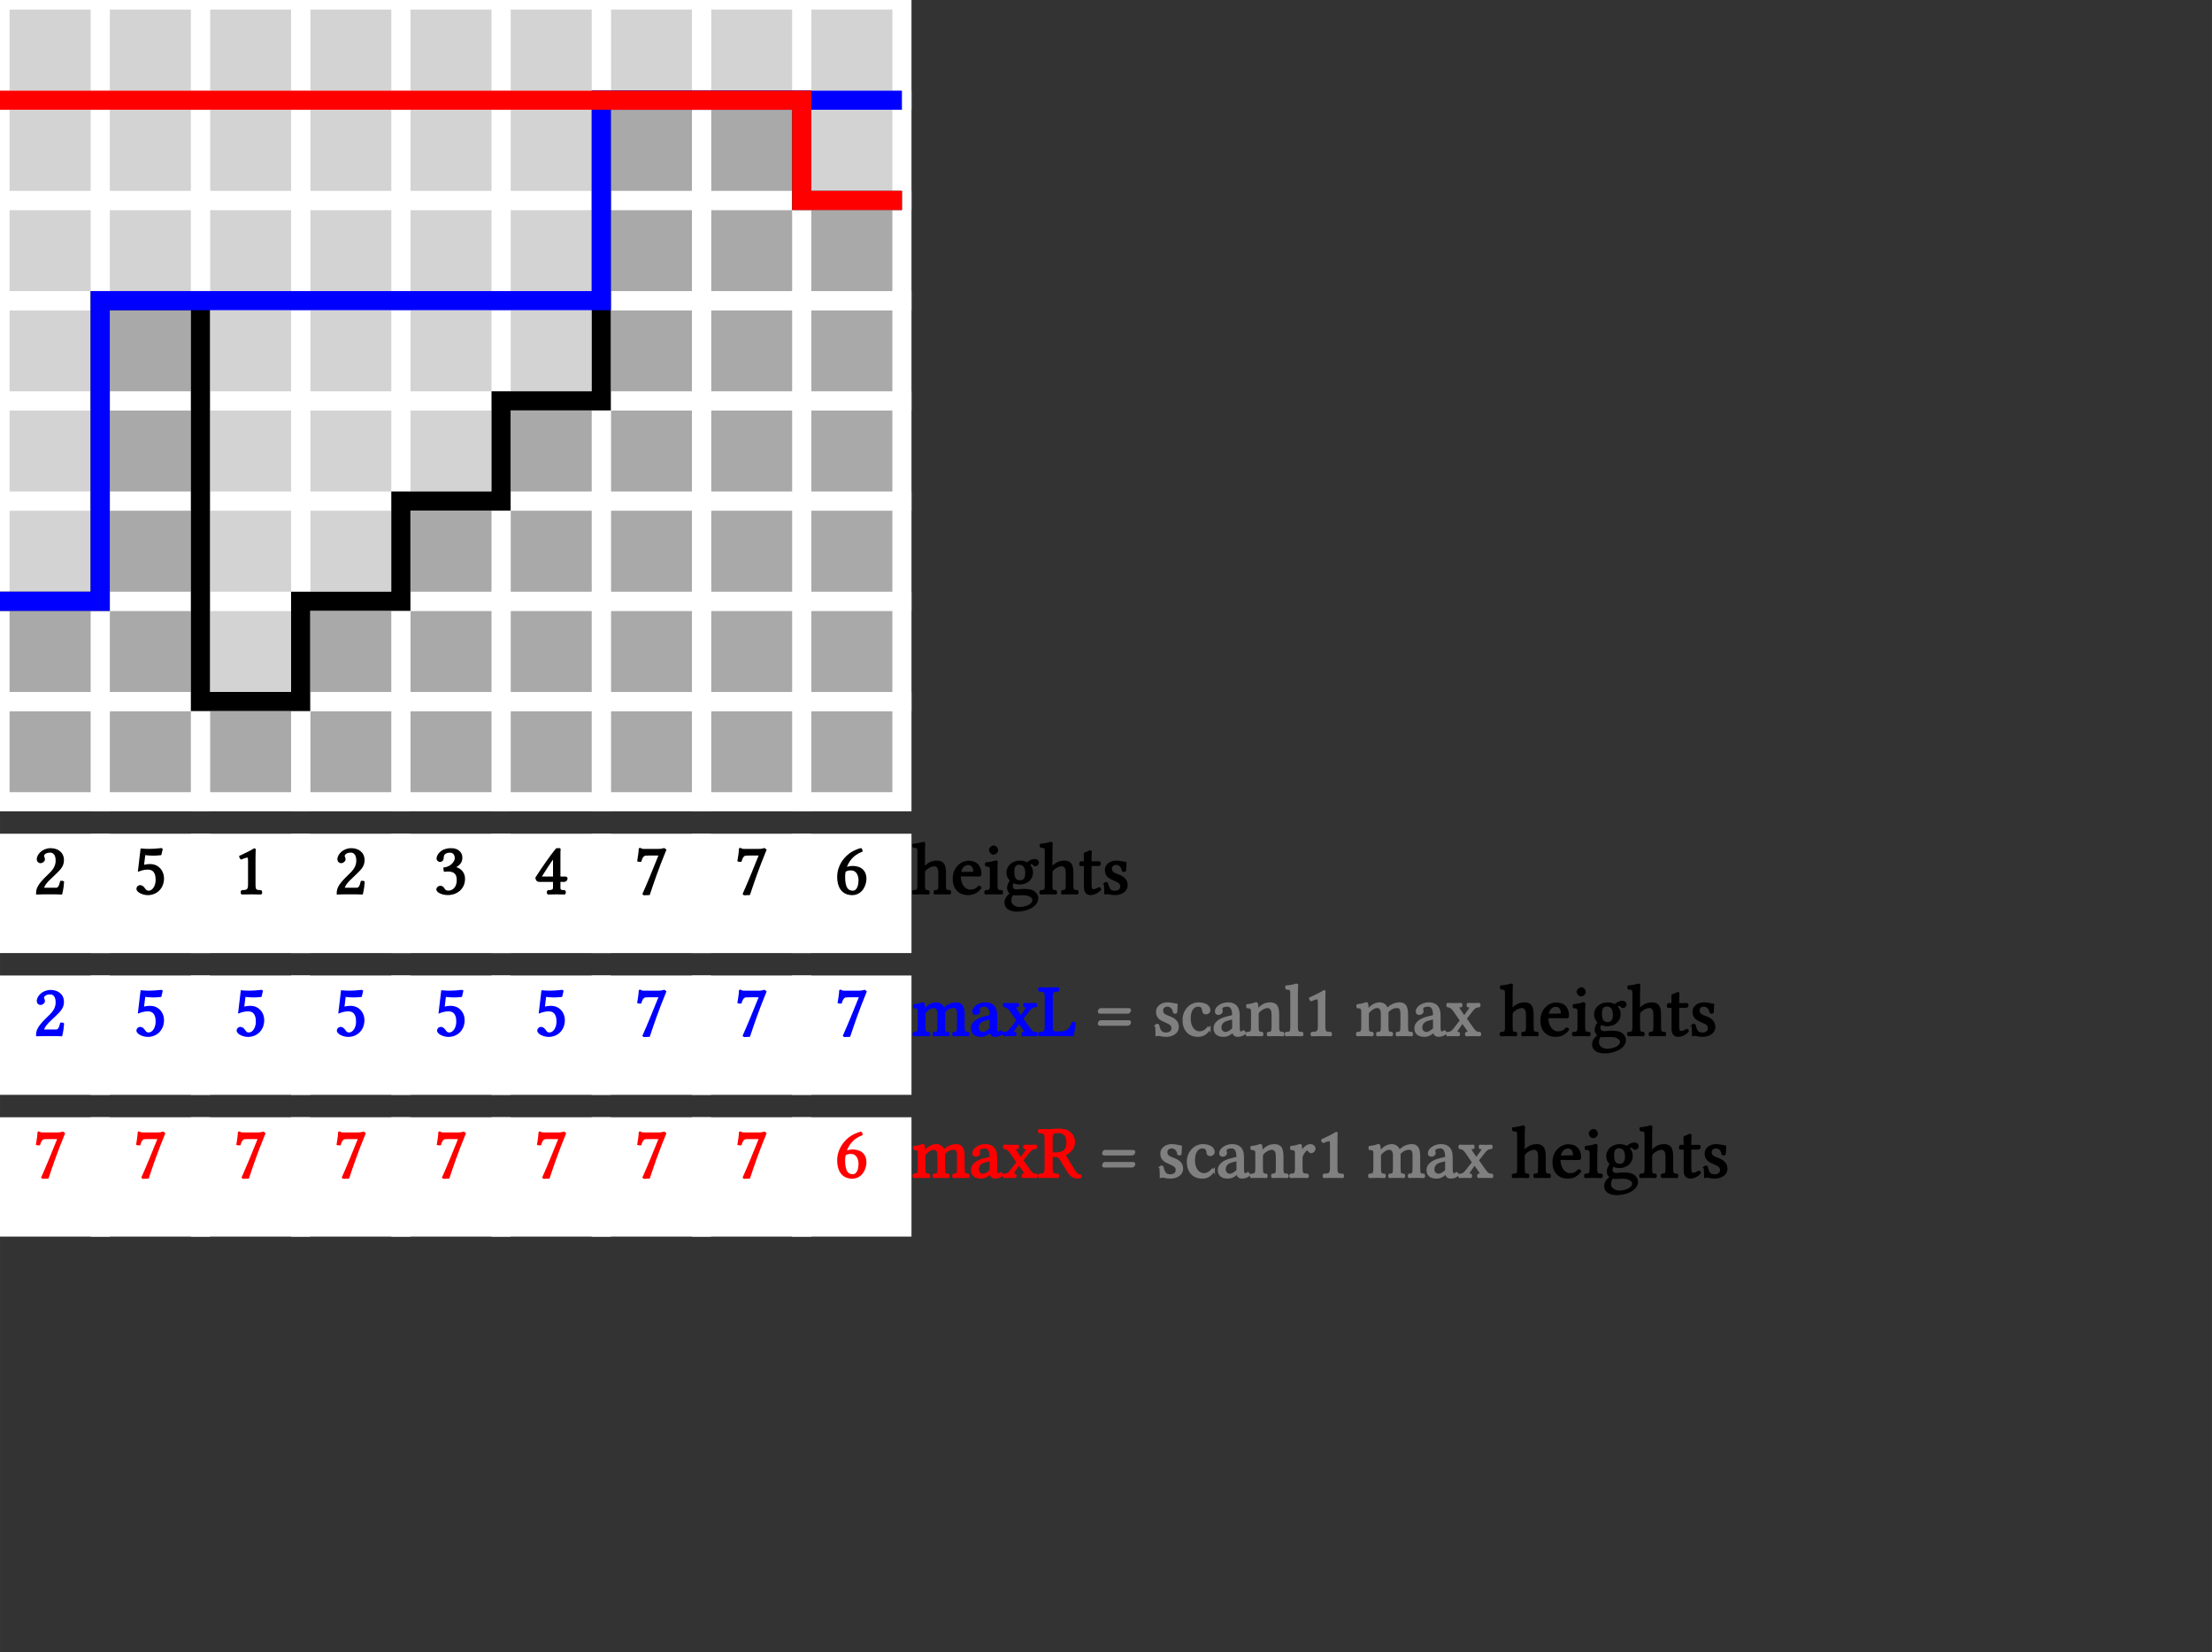 <?xml version="1.0" encoding="UTF-8"?>
<!DOCTYPE svg PUBLIC "-//W3C//DTD SVG 1.1//EN"
    "http://www.w3.org/Graphics/SVG/1.1/DTD/svg11.dtd"><svg xmlns="http://www.w3.org/2000/svg" height="800" stroke-opacity="1" viewBox="0 0 1071 800" font-size="1" width="1071.011" xmlns:xlink="http://www.w3.org/1999/xlink" stroke="rgb(0,0,0)" version="1.1"><rect x="0" y="0" width="1071" height="800" fill="#333333" stroke="none"/><defs></defs><g stroke-linejoin="miter" stroke-opacity="1.0" fill-opacity="1.0" stroke="rgb(0,0,0)" stroke-width="0.926" fill="rgb(0,0,0)" stroke-linecap="butt" stroke-miterlimit="10.0"><path d="M 731.927,569.823 ZM 737.794,559.778 v 5.759 c 0,2.916 0.316,3.057 2.101 3.197c 0.211,0.211 0.211,0.949 0 1.159c -0.984,-0.035 -2.136,-0.07 -3.471 -0.07c -1.405,-0 -2.698,0.035 -3.858 0.07c -0.211,-0.211 -0.211,-0.949 0 -1.159c 2.038,-0.141 2.452,-0.281 2.452 -3.197v -15.354 c 0,-2.951 -0.422,-2.776 -2.249 -2.881c -0.211,-0.211 -0.281,-0.773 -0.211 -1.054c 1.405,-0.105 4.04,-0.597 4.919 -0.949c 0.316,-0 0.457,0.105 0.457 0.351c 0,-0 -0.141,1.405 -0.141 3.689l -0.028,7.905 c 0,0.492 0.225,0.134 0.344 -0c 2.143,-2.389 4.248,-2.846 5.973 -2.846c 1.23,-0 2.326,0.422 2.916 1.195c 0.819,1.072 0.949,2.776 0.949 4.708v 5.235 c 0,2.881 0.387,3.022 2.354 3.197c 0.176,0.211 0.176,0.949 0 1.159c -1.159,-0.035 -2.319,-0.07 -3.724 -0.07c -1.405,-0 -2.6,0.035 -3.584 0.07c -0.176,-0.211 -0.176,-0.949 0 -1.159c 1.827,-0.176 2.178,-0.316 2.178 -3.197v -5.34 c 0,-1.054 -0.07,-2.01 -0.422 -2.705c -0.408,-0.805 -1.145,-1.265 -1.862 -1.265c -1.384,-0 -3.162,0.762 -4.497 2.073c -0.281,0.306 -0.597,0.738 -0.597 1.479ZM 750.829,569.823 ZM 755.186,559.915 l 6.359,-0.105 c 0.387,-0.007 0.527,-0.176 0.527 -0.492c 0,-2.951 -1.581,-3.689 -2.916 -3.689c -0.843,-0 -3.303,0.316 -3.97 4.286ZM 755.186,559.915 ZM 764.391,566.555 c 0.422,0.035 0.632,0.211 0.738 0.562c -1.405,1.827 -3.303,3.057 -5.973 3.057c -2.53,-0 -4.181,-0.843 -5.376 -2.249c -1.159,-1.335 -1.651,-3.232 -1.651 -5.2c 0,-5.34 3.97,-8.257 7.027 -8.257c 4.884,-0 5.938,3.162 5.938 6.113c 0,0.387 -0.246,0.597 -0.668 0.597l -9.346,-0.07 c 0,2.038 0.422,3.654 1.124 4.813c 1.089,1.792 2.565,2.53 3.83 2.53c 2.038,-0 3.057,-0.562 4.357 -1.897ZM 766.534,569.823 ZM 769.696,548.777 c 0,-0.843 0.984,-1.687 1.827 -1.687c 0.949,-0 1.687,0.984 1.687 1.827c 0,0.741 -0.843,1.687 -1.827 1.687c -0.843,-0 -1.687,-0.913 -1.687 -1.827ZM 769.696,548.777 ZM 772.894,565.537 c 0,2.916 0.387,3.057 2.53 3.197c 0.211,0.211 0.211,0.949 0 1.159c -1.159,-0.035 -2.495,-0.07 -3.9 -0.07c -1.405,-0 -2.776,0.035 -3.935 0.07c -0.211,-0.211 -0.211,-0.949 0 -1.159c 2.143,-0.176 2.53,-0.281 2.53 -3.197v -6.851 c 0,-2.003 -0.369,-2.21 -2.284 -2.389c -0.07,-0.211 -0.141,-0.773 -0.07 -0.984c 2.424,-0.316 3.812,-0.632 4.813 -1.019c 0.281,-0 0.457,0.105 0.457 0.246c 0,-0 -0.141,2.249 -0.141 3.995v 7.002 ZM 776.056,569.823 ZM 787.264,560.02 c 0,-2.916 -1.195,-4.532 -3.408 -4.532c -1.932,-0 -2.811,1.265 -2.811 3.724c 0,2.249 0.316,4.743 3.268 4.743c 1.3,-0 2.951,-0.668 2.951 -3.935ZM 787.264,560.02 ZM 780.694,570.174 c -1.019,1.23 -1.089,2.108 -1.089 3.303c 0,2.389 2.951,3.408 4.216 3.408c 3.162,-0 6.886,-1.335 6.886 -3.865c 0,-0.913 -0.422,-1.405 -1.792 -2.178c -1.019,-0.562 -2.495,-0.597 -4.251 -0.597c -0.492,-0 -1.476,0.105 -2.565 0.105c -0.457,-0 -1.019,-0.07 -1.405 -0.176ZM 780.694,570.174 ZM 791.655,556.226 c -0.387,-0 -0.843,-0.351 -0.984 -0.632c -0.211,-0.316 -0.457,-0.422 -0.703 -0.422c -0.457,-0 -1.159,0.492 -1.405 0.843c 1.019,1.054 1.511,2.003 1.511 3.654c 0,3.443 -2.846,5.376 -5.938 5.376c -1.37,-0 -2.354,-0.246 -3.197 -0.738c -0.422,0.597 -0.632,1.335 -0.632 2.038c 0,1.511 1.23,2.003 2.249 2.003c 0.176,-0 0.527,-0.035 1.054 -0.07c 0.843,-0.105 1.722,-0.176 2.354 -0.176c 1.3,-0 3.759,0.035 5.13 1.159c 1.019,0.843 1.546,1.722 1.546 2.846c 0,3.795 -5.13,6.078 -9.873 6.078c -2.705,-0 -5.586,-0.949 -5.586 -4.005c 0,-1.511 0.984,-3.127 2.881 -4.251c -0.913,-0.457 -1.616,-1.44 -1.616 -2.705c 0,-1.195 0.562,-2.705 1.546 -3.549c -0.984,-0.949 -1.827,-2.038 -1.827 -3.935c 0,-3.232 2.881,-5.34 6.008 -5.34c 2.073,-0 3.232,0.703 3.654 0.984c 0.913,-1.195 2.6,-1.792 3.514 -1.792c 0.949,-0 1.616,0.562 1.616 1.3c 0,0.703 -0.632,1.335 -1.3 1.335ZM 793.623,569.823 ZM 799.49,559.778 v 5.759 c 0,2.916 0.316,3.057 2.101 3.197c 0.211,0.211 0.211,0.949 0 1.159c -0.984,-0.035 -2.136,-0.07 -3.471 -0.07c -1.405,-0 -2.698,0.035 -3.858 0.07c -0.211,-0.211 -0.211,-0.949 0 -1.159c 2.038,-0.141 2.452,-0.281 2.452 -3.197v -15.354 c 0,-2.951 -0.422,-2.776 -2.249 -2.881c -0.211,-0.211 -0.281,-0.773 -0.211 -1.054c 1.405,-0.105 4.04,-0.597 4.919 -0.949c 0.316,-0 0.457,0.105 0.457 0.351c 0,-0 -0.141,1.405 -0.141 3.689l -0.028,7.905 c 0,0.492 0.225,0.134 0.344 -0c 2.143,-2.389 4.248,-2.846 5.973 -2.846c 1.23,-0 2.326,0.422 2.916 1.195c 0.819,1.072 0.949,2.776 0.949 4.708v 5.235 c 0,2.881 0.387,3.022 2.354 3.197c 0.176,0.211 0.176,0.949 0 1.159c -1.159,-0.035 -2.319,-0.07 -3.724 -0.07c -1.405,-0 -2.6,0.035 -3.584 0.07c -0.176,-0.211 -0.176,-0.949 0 -1.159c 1.827,-0.176 2.178,-0.316 2.178 -3.197v -5.34 c 0,-1.054 -0.07,-2.01 -0.422 -2.705c -0.408,-0.805 -1.145,-1.265 -1.862 -1.265c -1.384,-0 -3.162,0.762 -4.497 2.073c -0.281,0.306 -0.597,0.738 -0.597 1.479ZM 812.525,569.823 ZM 814.036,554.75 l 1.616,-0.004 c 0,-3.896 -0.105,-3.664 -0.105 -4.072c 0,-0.242 0.351,-0.362 0.773 -0.481c 0.439,-0.123 0.798,-0.274 1.195 -0.495c 0.327,-0.179 0.625,-0.316 0.783 -0.316c 0.165,-0 0.271,0.084 0.271 0.309c 0,-0 -0.141,1.405 -0.141 3.689v 1.37 h 4.216 c 0.176,-0 0.281,0.07 0.281 0.211v 0.703 c 0,0.316 -0.492,0.457 -0.843 0.457h -3.654 v 8.889 c 0,2.178 0.211,3.232 1.159 3.232c 0.913,-0 1.968,-0.281 2.881 -0.984c 0.351,0.035 0.562,0.235 0.632 0.597c -1.37,1.546 -3.127,2.319 -4.743 2.319c -1.616,-0 -2.705,-0.984 -2.705 -3.478v -10.575 h -2.073 c -0.141,-0 -0.176,-0.035 -0.176 -0.211v -0.457 c 0,-0.281 0.141,-0.703 0.632 -0.703ZM 823.628,569.823 ZM 825.314,564.974 c 0.211,-0.211 0.878,-0.246 1.089 -0.035c 0.211,0.878 0.597,2.424 1.37 3.232c 0.362,0.376 1.124,0.843 2.495 0.843c 1.3,-0 2.986,-0.738 2.986 -2.459c 0,-1.511 -0.668,-2.249 -3.584 -3.443c -2.705,-1.124 -3.865,-2.213 -3.865 -4.778c 0,-2.249 2.354,-3.935 4.954 -3.935c 1.827,-0 3.514,0.492 4.603 0.668c -0.035,1.159 -0.105,2.459 -0.211 3.724c -0.211,0.211 -0.913,0.246 -1.124 0.035c -0.457,-2.986 -2.495,-3.268 -3.268 -3.268c -1.195,-0 -2.459,0.808 -2.459 2.249c 0,1.932 1.398,2.477 3.514 3.26c 2.389,0.885 4.111,2.28 4.111 4.68c 0,3.478 -3.619,4.427 -5.586 4.427c -1.3,-0 -2.249,-0.141 -3.197 -0.387c -0.246,-0.07 -0.457,-0.07 -0.703 -0.07c -0.176,-0 -0.527,0.035 -0.878 0.105c 0,-1.476 -0.105,-3.127 -0.246 -4.849Z"/></g><g stroke-linejoin="miter" stroke-opacity="1.0" fill-opacity="1.0" stroke="rgb(128,128,128)" stroke-width="0.926" fill="rgb(128,128,128)" stroke-linecap="butt" stroke-miterlimit="10.0"><path d="M 531.976,569.823 ZM 548.278,558.966 h -13.667 c -0.316,-0 -0.527,-0.281 -0.527 -0.562c 0,-0.527 0.457,-1.195 0.878 -1.195h 13.773 c 0.351,-0 0.492,0.316 0.492 0.597c 0,0.351 -0.492,1.159 -0.949 1.159ZM 548.278,558.966 ZM 548.278,564.799 h -13.667 c -0.316,-0 -0.527,-0.281 -0.527 -0.562c 0,-0.527 0.457,-1.195 0.878 -1.195h 13.773 c 0.351,-0 0.492,0.316 0.492 0.597c 0,0.351 -0.492,1.159 -0.949 1.159ZM 560.084,569.823 ZM 561.77,564.974 c 0.211,-0.211 0.878,-0.246 1.089 -0.035c 0.211,0.878 0.597,2.424 1.37 3.232c 0.362,0.376 1.124,0.843 2.495 0.843c 1.3,-0 2.986,-0.738 2.986 -2.459c 0,-1.511 -0.668,-2.249 -3.584 -3.443c -2.705,-1.124 -3.865,-2.213 -3.865 -4.778c 0,-2.249 2.354,-3.935 4.954 -3.935c 1.827,-0 3.514,0.492 4.603 0.668c -0.035,1.159 -0.105,2.459 -0.211 3.724c -0.211,0.211 -0.913,0.246 -1.124 0.035c -0.457,-2.986 -2.495,-3.268 -3.268 -3.268c -1.195,-0 -2.459,0.808 -2.459 2.249c 0,1.932 1.398,2.477 3.514 3.26c 2.389,0.885 4.111,2.28 4.111 4.68c 0,3.478 -3.619,4.427 -5.586 4.427c -1.3,-0 -2.249,-0.141 -3.197 -0.387c -0.246,-0.07 -0.457,-0.07 -0.703 -0.07c -0.176,-0 -0.527,0.035 -0.878 0.105c 0,-1.476 -0.105,-3.127 -0.246 -4.849ZM 573.786,569.823 ZM 587.77,566.626 c -1.757,2.881 -3.619,3.549 -5.727 3.549c -4.427,-0 -6.957,-3.127 -6.957 -7.659c 0,-4.989 3.724,-8.116 7.203 -8.116c 3.373,-0 5.376,1.405 5.376 3.338c 0,1.089 -0.984,1.546 -1.722 1.546c -0.738,-0 -1.23,-0.316 -1.335 -1.265c -0.141,-1.23 -0.422,-2.459 -2.495 -2.459c -2.319,-0 -4.005,2.319 -4.005 6.184c 0,4.111 2.143,6.711 4.708 6.711c 1.511,-0 3.022,-0.773 4.216 -2.319c 0.316,0.035 0.597,0.176 0.738 0.492ZM 588.824,569.823 ZM 599.118,561.637 l -2.776,0.738 c -2.6,0.668 -3.338,2.284 -3.338 3.865c 0,1.089 0.773,2.495 2.53 2.495c 0.984,-0 2.178,-0.808 3.092 -1.546c 0.281,-0.211 0.492,-0.457 0.492 -0.913v -4.638 ZM 599.118,561.637 ZM 599.118,568.136 h -0.07 l -0.703,0.562 c -1.546,1.195 -2.607,1.476 -3.83 1.476c -2.459,-0 -4.427,-0.913 -4.427 -3.795c 0,-2.389 2.424,-4.251 5.797 -5.095l 3.022,-0.738 c 0.105,-0.035 0.211,-0.176 0.211 -0.422c 0,-3.97 -1.651,-4.567 -2.846 -4.567c -1.335,-0 -2.811,0.387 -2.811 1.476c 0,0.387 0.035,0.597 0.07 0.703c 0.07,0.141 0.105,0.387 0.105 0.632c 0,0.457 -0.632,1.195 -1.651 1.195c -0.808,-0 -1.23,-0.422 -1.23 -1.265c 0,-2.003 2.916,-3.9 5.797 -3.9c 2.565,-0 5.305,0.949 5.305 5.938v 5.165 c 0,1.616 0.035,2.986 1.054 2.986c 0.446,-0 1.036,-0.344 1.3 -0.562c 0.397,0.221 0.538,0.516 0.597 0.949c -0.727,0.703 -1.992,1.3 -3.338 1.3c -1.771,-0 -2.143,-0.949 -2.354 -2.038ZM 604.88,569.823 ZM 611.345,557.245 c 2.083,-2.389 4.04,-2.846 5.762 -2.846c 1.23,-0 2.319,0.422 2.916 1.195c 0.808,1.089 0.949,2.776 0.949 4.708v 5.235 c 0,2.881 0.387,3.022 2.354 3.197c 0.176,0.211 0.176,0.949 0 1.159c -1.054,-0.035 -2.319,-0.07 -3.724 -0.07c -1.405,-0 -2.53,0.035 -3.584 0.07c -0.176,-0.211 -0.176,-0.949 0 -1.159c 1.827,-0.176 2.178,-0.316 2.178 -3.197v -5.34 c 0,-1.054 -0.07,-2.003 -0.422 -2.705c -0.422,-0.808 -1.159,-1.265 -1.862 -1.265c -1.37,-0 -2.951,0.773 -4.286 2.073c -0.281,0.316 -0.597,0.738 -0.597 1.476v 5.762 c 0,2.881 0.351,3.022 2.143 3.197c 0.211,0.211 0.211,0.949 0 1.159c -1.054,-0.035 -2.108,-0.07 -3.514 -0.07c -1.405,-0 -2.811,0.035 -3.865 0.07c -0.211,-0.211 -0.211,-0.949 0 -1.159c 2.108,-0.176 2.459,-0.316 2.459 -3.197v -6.851 c 0,-2.038 -0.387,-2.213 -2.284 -2.389c -0.07,-0.211 -0.141,-0.773 -0.07 -0.984c 2.424,-0.316 3.338,-0.632 4.322 -1.019c 0.281,-0 0.348,0.119 0.422 0.281c 0.165,0.362 0.246,1.722 0.281 2.67c 0.011,0.33 0.207,0.246 0.422 -0ZM 623.923,569.823 ZM 630.107,557.245 c 0.007,0.176 0.176,0.457 0.387 0.07c 0.808,-1.37 2.249,-2.916 3.9 -2.916c 1.476,-0 2.108,1.015 2.108 1.687c 0,0.878 -0.808,1.757 -1.651 1.757c -0.611,-0 -1.005,-0.467 -1.272 -0.819c -0.274,-0.362 -0.59,-0.446 -0.906 -0.446c -0.422,-0 -1.23,1.159 -1.616 1.722c -0.422,0.632 -0.843,1.44 -0.843 2.354v 4.884 c 0,2.916 0.422,3.022 2.881 3.197c 0.211,0.211 0.211,0.949 0 1.159c -1.23,-0.035 -2.846,-0.07 -4.251 -0.07c -1.405,-0 -2.776,0.035 -4.005 0.07c -0.211,-0.211 -0.211,-0.949 0 -1.159c 2.178,-0.141 2.6,-0.281 2.6 -3.197v -6.851 c 0,-2.038 -0.387,-2.213 -2.284 -2.389c -0.07,-0.211 -0.141,-0.773 -0.07 -0.984c 2.424,-0.316 3.338,-0.632 4.322 -1.019c 0.281,-0 0.348,0.119 0.422 0.281c 0.165,0.362 0.221,1.265 0.281 2.67ZM 636.993,569.823 ZM 647.112,565.537 c 0,2.916 0.597,3.092 3.057 3.197c 0.211,0.211 0.211,0.949 0 1.159c -1.757,-0.035 -2.614,-0.07 -4.286 -0.07c -1.904,-0 -3.162,0.035 -4.884 0.07c -0.211,-0.211 -0.211,-0.949 0 -1.159c 2.459,-0.105 3.408,-0.281 3.408 -3.197v -11.454 c 0,-1.195 -0.123,-2.038 -0.703 -2.038c -0.668,-0 -1.458,0.211 -3.057 0.878c -0.316,-0.214 -0.471,-0.548 -0.527 -0.949c 3.092,-1.44 4.943,-2.308 6.886 -3.514c 0.123,-0 0.211,0.007 0.211 0.176c -0.06,0.457 -0.105,2.6 -0.105 4.708v 12.192 ZM 662.114,569.823 ZM 668.087,557.245 c 0.018,0.422 0.26,0.179 0.422 -0c 1.465,-1.637 3.303,-2.846 5.34 -2.846c 1.827,-0 3.18,1.138 3.514 2.579c 0.07,0.302 0.281,0.127 0.387 0.014c 1.831,-1.932 3.998,-2.593 5.797 -2.593c 3.092,-0 3.619,2.459 3.619 5.586v 5.551 c 0,2.881 0.316,3.057 2.249 3.197c 0.176,0.211 0.176,0.949 0 1.159c -0.984,-0.035 -2.213,-0.07 -3.619 -0.07c -1.405,-0 -2.705,0.035 -3.584 0.07c -0.176,-0.211 -0.176,-0.949 0 -1.159c 1.827,-0.141 2.178,-0.316 2.178 -3.197v -6.184 c 0,-2.354 -0.773,-3.127 -2.108 -3.127c -1.37,-0 -2.951,0.457 -4.638 2.319c 0.035,0.422 0.035,0.913 0.035 1.405v 5.586 c 0,2.881 0.316,3.057 2.073 3.197c 0.176,0.211 0.176,0.949 0 1.159c -0.878,-0.035 -2.038,-0.07 -3.443 -0.07c -1.405,-0 -2.705,0.035 -3.584 0.07c -0.176,-0.211 -0.176,-0.949 0 -1.159c 1.897,-0.141 2.178,-0.316 2.178 -3.197v -6.113 c 0,-2.354 -0.984,-3.197 -2.319 -3.197c -1.086,-0 -2.403,0.713 -3.795 2.073c -0.281,0.306 -0.597,0.738 -0.597 1.476v 5.762 c 0,2.881 0.387,3.022 2.171 3.197c 0.211,0.211 0.211,0.949 0 1.159c -1.054,-0.035 -2.136,-0.07 -3.542 -0.07c -1.405,-0 -2.74,0.035 -3.795 0.07c -0.211,-0.211 -0.211,-0.949 0 -1.159c 1.932,-0.141 2.389,-0.316 2.389 -3.197v -6.851 c 0,-2.038 -0.387,-2.213 -2.284 -2.389c -0.07,-0.211 -0.141,-0.773 -0.07 -0.984c 2.424,-0.316 3.338,-0.632 4.322 -1.019c 0.281,-0 0.348,0.119 0.422 0.281c 0.165,0.362 0.235,1.627 0.281 2.67ZM 689.871,569.823 ZM 700.165,561.637 l -2.776,0.738 c -2.6,0.668 -3.338,2.284 -3.338 3.865c 0,1.089 0.773,2.495 2.53 2.495c 0.984,-0 2.178,-0.808 3.092 -1.546c 0.281,-0.211 0.492,-0.457 0.492 -0.913v -4.638 ZM 700.165,561.637 ZM 700.165,568.136 h -0.07 l -0.703,0.562 c -1.546,1.195 -2.607,1.476 -3.83 1.476c -2.459,-0 -4.427,-0.913 -4.427 -3.795c 0,-2.389 2.424,-4.251 5.797 -5.095l 3.022,-0.738 c 0.105,-0.035 0.211,-0.176 0.211 -0.422c 0,-3.97 -1.651,-4.567 -2.846 -4.567c -1.335,-0 -2.811,0.387 -2.811 1.476c 0,0.387 0.035,0.597 0.07 0.703c 0.07,0.141 0.105,0.387 0.105 0.632c 0,0.457 -0.632,1.195 -1.651 1.195c -0.808,-0 -1.23,-0.422 -1.23 -1.265c 0,-2.003 2.916,-3.9 5.797 -3.9c 2.565,-0 5.305,0.949 5.305 5.938v 5.165 c 0,1.616 0.035,2.986 1.054 2.986c 0.446,-0 1.036,-0.344 1.3 -0.562c 0.397,0.221 0.538,0.516 0.597 0.949c -0.727,0.703 -1.992,1.3 -3.338 1.3c -1.771,-0 -2.143,-0.949 -2.354 -2.038ZM 705.927,569.823 ZM 712.322,557.245 l 2.143,3.162 c 0.267,0.394 0.415,0.422 0.668 0.07l 2.284,-3.197 c 0.85,-1.191 0.446,-1.3 -0.843 -1.44c -0.211,-0.211 -0.211,-0.949 0 -1.159c 0.913,0.035 1.897,0.07 2.951 0.07c 1.054,-0 1.862,-0.035 2.565 -0.07c 0.211,0.211 0.211,0.949 0 1.159c -1.282,0.105 -2.108,0.281 -3.408 1.932l -2.951,3.759 c -0.165,0.211 -0.148,0.32 0 0.527l 3.162,4.462 c 1.416,1.999 1.922,2.108 3.514 2.213c 0.211,0.211 0.211,0.949 0 1.159c -0.843,-0.035 -1.792,-0.07 -3.127 -0.07c -1.265,-0 -2.424,0.035 -3.478 0.07c -0.211,-0.211 -0.211,-0.949 0 -1.159c 1.114,-0.116 1.679,-0.179 0.457 -1.862l -2.038,-2.811 c -0.221,-0.302 -0.341,-0.348 -0.632 0.07l -2.213,3.197 c -0.79,1.142 -0.492,1.275 0.773 1.405c 0.211,0.211 0.211,0.949 0 1.159c -0.913,-0.035 -1.897,-0.07 -2.951 -0.07c -1.054,-0 -1.827,0.035 -2.53 0.07c -0.211,-0.211 -0.211,-0.949 0 -1.159c 1.23,-0.07 2.017,-0.179 3.408 -1.968l 2.951,-3.795 c 0.127,-0.162 0.137,-0.274 -0.035 -0.527l -3.057,-4.462 c -0.984,-1.44 -1.968,-2.038 -3.162 -2.143c -0.211,-0.211 -0.211,-0.949 0 -1.159c 0.913,0.035 1.968,0.07 3.022 0.07c 1.054,-0 2.6,-0.035 3.549 -0.07c 0.211,0.211 0.211,0.949 0 1.159c -1.571,0.165 -1.823,0.218 -1.019 1.405Z"/></g><g stroke-linejoin="miter" stroke-opacity="1.0" fill-opacity="1.0" stroke="rgb(255,0,0)" stroke-width="0.926" fill="rgb(255,0,0)" stroke-linecap="butt" stroke-miterlimit="10.0"><path d="M 441.54,569.823 ZM 447.512,557.245 c 0.018,0.422 0.26,0.179 0.422 -0c 1.465,-1.637 3.303,-2.846 5.34 -2.846c 1.827,-0 3.18,1.138 3.514 2.579c 0.07,0.302 0.281,0.127 0.387 0.014c 1.831,-1.932 3.998,-2.593 5.797 -2.593c 3.092,-0 3.619,2.459 3.619 5.586v 5.551 c 0,2.881 0.316,3.057 2.249 3.197c 0.176,0.211 0.176,0.949 0 1.159c -0.984,-0.035 -2.213,-0.07 -3.619 -0.07c -1.405,-0 -2.705,0.035 -3.584 0.07c -0.176,-0.211 -0.176,-0.949 0 -1.159c 1.827,-0.141 2.178,-0.316 2.178 -3.197v -6.184 c 0,-2.354 -0.773,-3.127 -2.108 -3.127c -1.37,-0 -2.951,0.457 -4.638 2.319c 0.035,0.422 0.035,0.913 0.035 1.405v 5.586 c 0,2.881 0.316,3.057 2.073 3.197c 0.176,0.211 0.176,0.949 0 1.159c -0.878,-0.035 -2.038,-0.07 -3.443 -0.07c -1.405,-0 -2.705,0.035 -3.584 0.07c -0.176,-0.211 -0.176,-0.949 0 -1.159c 1.897,-0.141 2.178,-0.316 2.178 -3.197v -6.113 c 0,-2.354 -0.984,-3.197 -2.319 -3.197c -1.086,-0 -2.403,0.713 -3.795 2.073c -0.281,0.306 -0.597,0.738 -0.597 1.476v 5.762 c 0,2.881 0.387,3.022 2.171 3.197c 0.211,0.211 0.211,0.949 0 1.159c -1.054,-0.035 -2.136,-0.07 -3.542 -0.07c -1.405,-0 -2.74,0.035 -3.795 0.07c -0.211,-0.211 -0.211,-0.949 0 -1.159c 1.932,-0.141 2.389,-0.316 2.389 -3.197v -6.851 c 0,-2.038 -0.387,-2.213 -2.284 -2.389c -0.07,-0.211 -0.141,-0.773 -0.07 -0.984c 2.424,-0.316 3.338,-0.632 4.322 -1.019c 0.281,-0 0.348,0.119 0.422 0.281c 0.165,0.362 0.235,1.627 0.281 2.67ZM 469.296,569.823 ZM 479.59,561.637 l -2.776,0.738 c -2.6,0.668 -3.338,2.284 -3.338 3.865c 0,1.089 0.773,2.495 2.53 2.495c 0.984,-0 2.178,-0.808 3.092 -1.546c 0.281,-0.211 0.492,-0.457 0.492 -0.913v -4.638 ZM 479.59,561.637 ZM 479.59,568.136 h -0.07 l -0.703,0.562 c -1.546,1.195 -2.607,1.476 -3.83 1.476c -2.459,-0 -4.427,-0.913 -4.427 -3.795c 0,-2.389 2.424,-4.251 5.797 -5.095l 3.022,-0.738 c 0.105,-0.035 0.211,-0.176 0.211 -0.422c 0,-3.97 -1.651,-4.567 -2.846 -4.567c -1.335,-0 -2.811,0.387 -2.811 1.476c 0,0.387 0.035,0.597 0.07 0.703c 0.07,0.141 0.105,0.387 0.105 0.632c 0,0.457 -0.632,1.195 -1.651 1.195c -0.808,-0 -1.23,-0.422 -1.23 -1.265c 0,-2.003 2.916,-3.9 5.797 -3.9c 2.565,-0 5.305,0.949 5.305 5.938v 5.165 c 0,1.616 0.035,2.986 1.054 2.986c 0.446,-0 1.036,-0.344 1.3 -0.562c 0.397,0.221 0.538,0.516 0.597 0.949c -0.727,0.703 -1.992,1.3 -3.338 1.3c -1.771,-0 -2.143,-0.949 -2.354 -2.038ZM 485.352,569.823 ZM 491.747,557.245 l 2.143,3.162 c 0.267,0.394 0.415,0.422 0.668 0.07l 2.284,-3.197 c 0.85,-1.191 0.446,-1.3 -0.843 -1.44c -0.211,-0.211 -0.211,-0.949 0 -1.159c 0.913,0.035 1.897,0.07 2.951 0.07c 1.054,-0 1.862,-0.035 2.565 -0.07c 0.211,0.211 0.211,0.949 0 1.159c -1.282,0.105 -2.108,0.281 -3.408 1.932l -2.951,3.759 c -0.165,0.211 -0.148,0.32 0 0.527l 3.162,4.462 c 1.416,1.999 1.922,2.108 3.514 2.213c 0.211,0.211 0.211,0.949 0 1.159c -0.843,-0.035 -1.792,-0.07 -3.127 -0.07c -1.265,-0 -2.424,0.035 -3.478 0.07c -0.211,-0.211 -0.211,-0.949 0 -1.159c 1.114,-0.116 1.679,-0.179 0.457 -1.862l -2.038,-2.811 c -0.221,-0.302 -0.341,-0.348 -0.632 0.07l -2.213,3.197 c -0.79,1.142 -0.492,1.275 0.773 1.405c 0.211,0.211 0.211,0.949 0 1.159c -0.913,-0.035 -1.897,-0.07 -2.951 -0.07c -1.054,-0 -1.827,0.035 -2.53 0.07c -0.211,-0.211 -0.211,-0.949 0 -1.159c 1.23,-0.07 2.017,-0.179 3.408 -1.968l 2.951,-3.795 c 0.127,-0.162 0.137,-0.274 -0.035 -0.527l -3.057,-4.462 c -0.984,-1.44 -1.968,-2.038 -3.162 -2.143c -0.211,-0.211 -0.211,-0.949 0 -1.159c 0.913,0.035 1.968,0.07 3.022 0.07c 1.054,-0 2.6,-0.035 3.549 -0.07c 0.211,0.211 0.211,0.949 0 1.159c -1.571,0.165 -1.823,0.218 -1.019 1.405ZM 502.568,569.823 ZM 512.125,548.11 c -2.495,-0 -2.916,1.23 -2.916 2.249v 8.046 h 1.687 c 3.408,-0 5.903,-0.984 5.903 -5.376c 0,-4.146 -2.53,-4.919 -4.673 -4.919ZM 512.125,548.11 ZM 509.209,565.537 c 0,2.916 0.597,3.092 3.057 3.197c 0.211,0.211 0.211,0.949 0 1.159c -1.546,-0.035 -3.211,-0.07 -4.532 -0.07c -1.353,-0 -2.986,0.035 -4.567 0.07c -0.211,-0.211 -0.211,-0.949 0 -1.159c 2.459,-0.105 3.057,-0.281 3.057 -3.197v -14.089 c 0,-2.916 -0.597,-3.092 -3.057 -3.197c -0.211,-0.211 -0.211,-0.949 0 -1.159c 1.651,0.035 3.303,0.07 4.532 0.07c 1.265,-0 2.74,-0.246 4.392 -0.246c 2.213,-0 4.392,0.105 6.078 1.687c 1.265,1.195 1.862,2.635 1.862 4.392c 0,3.689 -3.162,5.516 -4.673 6.008l 4.427,7.378 c 0.913,1.525 1.792,2.705 3.373 2.705c 0.141,0.281 0.158,0.601 0.035 0.843c -0.351,0.176 -0.949,0.246 -1.476 0.246c -2.108,-0 -3.629,-1.49 -4.638 -3.127l -3.759,-6.113 c -0.502,-0.819 -1.159,-1.335 -4.111 -1.335v 5.938 Z"/></g><g stroke-linejoin="miter" stroke-opacity="1.0" fill-opacity="1.0" stroke="rgb(255,255,255)" stroke-width="9.256" fill="rgb(255,255,255)" stroke-linecap="butt" stroke-miterlimit="10.0"><path d="M 436.688,594.083 l -0,-48.521 h -48.521 l -0,48.521 Z"/></g><g stroke-linejoin="miter" stroke-opacity="1.0" fill-opacity="1.0" stroke="rgb(255,0,0)" stroke-width="0.926" fill="rgb(255,0,0)" stroke-linecap="butt" stroke-miterlimit="10.0"><path d="M 404.258,569.823 ZM 409.009,559.037 c -0.207,1.012 -0.288,1.95 -0.288 2.74c 0,6.008 2.003,7.203 4.216 7.203c 1.722,-0 3.197,-1.757 3.197 -5.622c 0,-1.757 -0.773,-5.13 -4.216 -5.13c -0.611,-0 -1.757,0.049 -2.909 0.808ZM 409.009,559.037 ZM 409.328,557.761 c 1.047,-0.481 2.414,-0.762 3.327 -0.762c 4.778,-0 6.394,2.705 6.394 5.727c 0,3.022 -1.897,7.484 -6.5 7.484c -2.705,-0 -6.746,-1.405 -6.746 -8.538c 0,-2.776 1.089,-5.973 3.268 -8.503c 1.968,-2.284 4.146,-3.759 7.694 -4.813c 0.281,0.176 0.422,0.492 0.422 0.913c -4.673,1.75 -6.907,5.298 -7.86 8.492Z"/></g><g stroke-linejoin="miter" stroke-opacity="1.0" fill-opacity="1.0" stroke="rgb(255,255,255)" stroke-width="9.256" fill="rgb(255,255,255)" stroke-linecap="butt" stroke-miterlimit="10.0"><path d="M 388.167,594.083 l -0,-48.521 h -48.521 l -0,48.521 Z"/></g><g stroke-linejoin="miter" stroke-opacity="1.0" fill-opacity="1.0" stroke="rgb(255,0,0)" stroke-width="0.926" fill="rgb(255,0,0)" stroke-linecap="butt" stroke-miterlimit="10.0"><path d="M 355.738,569.823 ZM 361.71,551.026 c -1.124,-0 -2.284,0.246 -3.057 3.057c -0.387,0.046 -0.741,0.004 -1.124 -0.105c 0.281,-1.827 0.668,-3.935 0.703 -5.622c 0,-0.105 0.035,-0.105 0.141 -0.105c 0.632,0.141 0.562,0.492 1.757 0.492h 7.238 c 1.335,-0 2.108,-0.211 2.705 -0.387l 0.562,0.422 c -3.935,9.592 -5.867,15.424 -7.87 21.397l -2.389,0.105 l -0.281,-0.246 c 2.389,-5.34 5.165,-12.192 7.905 -19.008h -6.289 Z"/></g><g stroke-linejoin="miter" stroke-opacity="1.0" fill-opacity="1.0" stroke="rgb(255,255,255)" stroke-width="9.256" fill="rgb(255,255,255)" stroke-linecap="butt" stroke-miterlimit="10.0"><path d="M 339.646,594.083 l -0,-48.521 h -48.521 l -0,48.521 Z"/></g><g stroke-linejoin="miter" stroke-opacity="1.0" fill-opacity="1.0" stroke="rgb(255,0,0)" stroke-width="0.926" fill="rgb(255,0,0)" stroke-linecap="butt" stroke-miterlimit="10.0"><path d="M 307.217,569.823 ZM 313.19,551.026 c -1.124,-0 -2.284,0.246 -3.057 3.057c -0.387,0.046 -0.741,0.004 -1.124 -0.105c 0.281,-1.827 0.668,-3.935 0.703 -5.622c 0,-0.105 0.035,-0.105 0.141 -0.105c 0.632,0.141 0.562,0.492 1.757 0.492h 7.238 c 1.335,-0 2.108,-0.211 2.705 -0.387l 0.562,0.422 c -3.935,9.592 -5.867,15.424 -7.87 21.397l -2.389,0.105 l -0.281,-0.246 c 2.389,-5.34 5.165,-12.192 7.905 -19.008h -6.289 Z"/></g><g stroke-linejoin="miter" stroke-opacity="1.0" fill-opacity="1.0" stroke="rgb(255,255,255)" stroke-width="9.256" fill="rgb(255,255,255)" stroke-linecap="butt" stroke-miterlimit="10.0"><path d="M 291.125,594.083 l -0,-48.521 h -48.521 l -0,48.521 Z"/></g><g stroke-linejoin="miter" stroke-opacity="1.0" fill-opacity="1.0" stroke="rgb(255,0,0)" stroke-width="0.926" fill="rgb(255,0,0)" stroke-linecap="butt" stroke-miterlimit="10.0"><path d="M 258.696,569.823 ZM 264.669,551.026 c -1.124,-0 -2.284,0.246 -3.057 3.057c -0.387,0.046 -0.741,0.004 -1.124 -0.105c 0.281,-1.827 0.668,-3.935 0.703 -5.622c 0,-0.105 0.035,-0.105 0.141 -0.105c 0.632,0.141 0.562,0.492 1.757 0.492h 7.238 c 1.335,-0 2.108,-0.211 2.705 -0.387l 0.562,0.422 c -3.935,9.592 -5.867,15.424 -7.87 21.397l -2.389,0.105 l -0.281,-0.246 c 2.389,-5.34 5.165,-12.192 7.905 -19.008h -6.289 Z"/></g><g stroke-linejoin="miter" stroke-opacity="1.0" fill-opacity="1.0" stroke="rgb(255,255,255)" stroke-width="9.256" fill="rgb(255,255,255)" stroke-linecap="butt" stroke-miterlimit="10.0"><path d="M 242.604,594.083 l -0,-48.521 h -48.521 l -0,48.521 Z"/></g><g stroke-linejoin="miter" stroke-opacity="1.0" fill-opacity="1.0" stroke="rgb(255,0,0)" stroke-width="0.926" fill="rgb(255,0,0)" stroke-linecap="butt" stroke-miterlimit="10.0"><path d="M 210.175,569.823 ZM 216.148,551.026 c -1.124,-0 -2.284,0.246 -3.057 3.057c -0.387,0.046 -0.741,0.004 -1.124 -0.105c 0.281,-1.827 0.668,-3.935 0.703 -5.622c 0,-0.105 0.035,-0.105 0.141 -0.105c 0.632,0.141 0.562,0.492 1.757 0.492h 7.238 c 1.335,-0 2.108,-0.211 2.705 -0.387l 0.562,0.422 c -3.935,9.592 -5.867,15.424 -7.87 21.397l -2.389,0.105 l -0.281,-0.246 c 2.389,-5.34 5.165,-12.192 7.905 -19.008h -6.289 Z"/></g><g stroke-linejoin="miter" stroke-opacity="1.0" fill-opacity="1.0" stroke="rgb(255,255,255)" stroke-width="9.256" fill="rgb(255,255,255)" stroke-linecap="butt" stroke-miterlimit="10.0"><path d="M 194.083,594.083 l -0,-48.521 h -48.521 l -0,48.521 Z"/></g><g stroke-linejoin="miter" stroke-opacity="1.0" fill-opacity="1.0" stroke="rgb(255,0,0)" stroke-width="0.926" fill="rgb(255,0,0)" stroke-linecap="butt" stroke-miterlimit="10.0"><path d="M 161.654,569.823 ZM 167.627,551.026 c -1.124,-0 -2.284,0.246 -3.057 3.057c -0.387,0.046 -0.741,0.004 -1.124 -0.105c 0.281,-1.827 0.668,-3.935 0.703 -5.622c 0,-0.105 0.035,-0.105 0.141 -0.105c 0.632,0.141 0.562,0.492 1.757 0.492h 7.238 c 1.335,-0 2.108,-0.211 2.705 -0.387l 0.562,0.422 c -3.935,9.592 -5.867,15.424 -7.87 21.397l -2.389,0.105 l -0.281,-0.246 c 2.389,-5.34 5.165,-12.192 7.905 -19.008h -6.289 Z"/></g><g stroke-linejoin="miter" stroke-opacity="1.0" fill-opacity="1.0" stroke="rgb(255,255,255)" stroke-width="9.256" fill="rgb(255,255,255)" stroke-linecap="butt" stroke-miterlimit="10.0"><path d="M 145.562,594.083 l -0,-48.521 h -48.521 l -0,48.521 Z"/></g><g stroke-linejoin="miter" stroke-opacity="1.0" fill-opacity="1.0" stroke="rgb(255,0,0)" stroke-width="0.926" fill="rgb(255,0,0)" stroke-linecap="butt" stroke-miterlimit="10.0"><path d="M 113.133,569.823 ZM 119.106,551.026 c -1.124,-0 -2.284,0.246 -3.057 3.057c -0.387,0.046 -0.741,0.004 -1.124 -0.105c 0.281,-1.827 0.668,-3.935 0.703 -5.622c 0,-0.105 0.035,-0.105 0.141 -0.105c 0.632,0.141 0.562,0.492 1.757 0.492h 7.238 c 1.335,-0 2.108,-0.211 2.705 -0.387l 0.562,0.422 c -3.935,9.592 -5.867,15.424 -7.87 21.397l -2.389,0.105 l -0.281,-0.246 c 2.389,-5.34 5.165,-12.192 7.905 -19.008h -6.289 Z"/></g><g stroke-linejoin="miter" stroke-opacity="1.0" fill-opacity="1.0" stroke="rgb(255,255,255)" stroke-width="9.256" fill="rgb(255,255,255)" stroke-linecap="butt" stroke-miterlimit="10.0"><path d="M 97.042,594.083 l -0,-48.521 h -48.521 l -0,48.521 Z"/></g><g stroke-linejoin="miter" stroke-opacity="1.0" fill-opacity="1.0" stroke="rgb(255,0,0)" stroke-width="0.926" fill="rgb(255,0,0)" stroke-linecap="butt" stroke-miterlimit="10.0"><path d="M 64.612,569.823 ZM 70.585,551.026 c -1.124,-0 -2.284,0.246 -3.057 3.057c -0.387,0.046 -0.741,0.004 -1.124 -0.105c 0.281,-1.827 0.668,-3.935 0.703 -5.622c 0,-0.105 0.035,-0.105 0.141 -0.105c 0.632,0.141 0.562,0.492 1.757 0.492h 7.238 c 1.335,-0 2.108,-0.211 2.705 -0.387l 0.562,0.422 c -3.935,9.592 -5.867,15.424 -7.87 21.397l -2.389,0.105 l -0.281,-0.246 c 2.389,-5.34 5.165,-12.192 7.905 -19.008h -6.289 Z"/></g><g stroke-linejoin="miter" stroke-opacity="1.0" fill-opacity="1.0" stroke="rgb(255,255,255)" stroke-width="9.256" fill="rgb(255,255,255)" stroke-linecap="butt" stroke-miterlimit="10.0"><path d="M 48.521,594.083 l -0,-48.521 h -48.521 l -0,48.521 Z"/></g><g stroke-linejoin="miter" stroke-opacity="1.0" fill-opacity="1.0" stroke="rgb(255,0,0)" stroke-width="0.926" fill="rgb(255,0,0)" stroke-linecap="butt" stroke-miterlimit="10.0"><path d="M 16.092,569.823 ZM 22.064,551.026 c -1.124,-0 -2.284,0.246 -3.057 3.057c -0.387,0.046 -0.741,0.004 -1.124 -0.105c 0.281,-1.827 0.668,-3.935 0.703 -5.622c 0,-0.105 0.035,-0.105 0.141 -0.105c 0.632,0.141 0.562,0.492 1.757 0.492h 7.238 c 1.335,-0 2.108,-0.211 2.705 -0.387l 0.562,0.422 c -3.935,9.592 -5.867,15.424 -7.87 21.397l -2.389,0.105 l -0.281,-0.246 c 2.389,-5.34 5.165,-12.192 7.905 -19.008h -6.289 Z"/></g><g stroke-linejoin="miter" stroke-opacity="1.0" fill-opacity="1.0" stroke="rgb(0,0,0)" stroke-width="0.926" fill="rgb(0,0,0)" stroke-linecap="butt" stroke-miterlimit="10.0"><path d="M 726.059,501.184 ZM 731.927,491.139 v 5.759 c 0,2.916 0.316,3.057 2.101 3.197c 0.211,0.211 0.211,0.949 0 1.159c -0.984,-0.035 -2.136,-0.07 -3.471 -0.07c -1.405,-0 -2.698,0.035 -3.858 0.07c -0.211,-0.211 -0.211,-0.949 0 -1.159c 2.038,-0.141 2.452,-0.281 2.452 -3.197v -15.354 c 0,-2.951 -0.422,-2.776 -2.249 -2.881c -0.211,-0.211 -0.281,-0.773 -0.211 -1.054c 1.405,-0.105 4.04,-0.597 4.919 -0.949c 0.316,-0 0.457,0.105 0.457 0.351c 0,-0 -0.141,1.405 -0.141 3.689l -0.028,7.905 c 0,0.492 0.225,0.134 0.344 -0c 2.143,-2.389 4.248,-2.846 5.973 -2.846c 1.23,-0 2.326,0.422 2.916 1.195c 0.819,1.072 0.949,2.776 0.949 4.708v 5.235 c 0,2.881 0.387,3.022 2.354 3.197c 0.176,0.211 0.176,0.949 0 1.159c -1.159,-0.035 -2.319,-0.07 -3.724 -0.07c -1.405,-0 -2.6,0.035 -3.584 0.07c -0.176,-0.211 -0.176,-0.949 0 -1.159c 1.827,-0.176 2.178,-0.316 2.178 -3.197v -5.34 c 0,-1.054 -0.07,-2.01 -0.422 -2.705c -0.408,-0.805 -1.145,-1.265 -1.862 -1.265c -1.384,-0 -3.162,0.762 -4.497 2.073c -0.281,0.306 -0.597,0.738 -0.597 1.479ZM 744.962,501.184 ZM 749.318,491.276 l 6.359,-0.105 c 0.387,-0.007 0.527,-0.176 0.527 -0.492c 0,-2.951 -1.581,-3.689 -2.916 -3.689c -0.843,-0 -3.303,0.316 -3.97 4.286ZM 749.318,491.276 ZM 758.524,497.916 c 0.422,0.035 0.632,0.211 0.738 0.562c -1.405,1.827 -3.303,3.057 -5.973 3.057c -2.53,-0 -4.181,-0.843 -5.376 -2.249c -1.159,-1.335 -1.651,-3.232 -1.651 -5.2c 0,-5.34 3.97,-8.257 7.027 -8.257c 4.884,-0 5.938,3.162 5.938 6.113c 0,0.387 -0.246,0.597 -0.668 0.597l -9.346,-0.07 c 0,2.038 0.422,3.654 1.124 4.813c 1.089,1.792 2.565,2.53 3.83 2.53c 2.038,-0 3.057,-0.562 4.357 -1.897ZM 760.667,501.184 ZM 763.829,480.138 c 0,-0.843 0.984,-1.687 1.827 -1.687c 0.949,-0 1.687,0.984 1.687 1.827c 0,0.741 -0.843,1.687 -1.827 1.687c -0.843,-0 -1.687,-0.913 -1.687 -1.827ZM 763.829,480.138 ZM 767.026,496.898 c 0,2.916 0.387,3.057 2.53 3.197c 0.211,0.211 0.211,0.949 0 1.159c -1.159,-0.035 -2.495,-0.07 -3.9 -0.07c -1.405,-0 -2.776,0.035 -3.935 0.07c -0.211,-0.211 -0.211,-0.949 0 -1.159c 2.143,-0.176 2.53,-0.281 2.53 -3.197v -6.851 c 0,-2.003 -0.369,-2.21 -2.284 -2.389c -0.07,-0.211 -0.141,-0.773 -0.07 -0.984c 2.424,-0.316 3.812,-0.632 4.813 -1.019c 0.281,-0 0.457,0.105 0.457 0.246c 0,-0 -0.141,2.249 -0.141 3.995v 7.002 ZM 770.188,501.184 ZM 781.396,491.382 c 0,-2.916 -1.195,-4.532 -3.408 -4.532c -1.932,-0 -2.811,1.265 -2.811 3.724c 0,2.249 0.316,4.743 3.268 4.743c 1.3,-0 2.951,-0.668 2.951 -3.935ZM 781.396,491.382 ZM 774.826,501.535 c -1.019,1.23 -1.089,2.108 -1.089 3.303c 0,2.389 2.951,3.408 4.216 3.408c 3.162,-0 6.886,-1.335 6.886 -3.865c 0,-0.913 -0.422,-1.405 -1.792 -2.178c -1.019,-0.562 -2.495,-0.597 -4.251 -0.597c -0.492,-0 -1.476,0.105 -2.565 0.105c -0.457,-0 -1.019,-0.07 -1.405 -0.176ZM 774.826,501.535 ZM 785.788,487.587 c -0.387,-0 -0.843,-0.351 -0.984 -0.632c -0.211,-0.316 -0.457,-0.422 -0.703 -0.422c -0.457,-0 -1.159,0.492 -1.405 0.843c 1.019,1.054 1.511,2.003 1.511 3.654c 0,3.443 -2.846,5.376 -5.938 5.376c -1.37,-0 -2.354,-0.246 -3.197 -0.738c -0.422,0.597 -0.632,1.335 -0.632 2.038c 0,1.511 1.23,2.003 2.249 2.003c 0.176,-0 0.527,-0.035 1.054 -0.07c 0.843,-0.105 1.722,-0.176 2.354 -0.176c 1.3,-0 3.759,0.035 5.13 1.159c 1.019,0.843 1.546,1.722 1.546 2.846c 0,3.795 -5.13,6.078 -9.873 6.078c -2.705,-0 -5.586,-0.949 -5.586 -4.005c 0,-1.511 0.984,-3.127 2.881 -4.251c -0.913,-0.457 -1.616,-1.44 -1.616 -2.705c 0,-1.195 0.562,-2.705 1.546 -3.549c -0.984,-0.949 -1.827,-2.038 -1.827 -3.935c 0,-3.232 2.881,-5.34 6.008 -5.34c 2.073,-0 3.232,0.703 3.654 0.984c 0.913,-1.195 2.6,-1.792 3.514 -1.792c 0.949,-0 1.616,0.562 1.616 1.3c 0,0.703 -0.632,1.335 -1.3 1.335ZM 787.756,501.184 ZM 793.623,491.139 v 5.759 c 0,2.916 0.316,3.057 2.101 3.197c 0.211,0.211 0.211,0.949 0 1.159c -0.984,-0.035 -2.136,-0.07 -3.471 -0.07c -1.405,-0 -2.698,0.035 -3.858 0.07c -0.211,-0.211 -0.211,-0.949 0 -1.159c 2.038,-0.141 2.452,-0.281 2.452 -3.197v -15.354 c 0,-2.951 -0.422,-2.776 -2.249 -2.881c -0.211,-0.211 -0.281,-0.773 -0.211 -1.054c 1.405,-0.105 4.04,-0.597 4.919 -0.949c 0.316,-0 0.457,0.105 0.457 0.351c 0,-0 -0.141,1.405 -0.141 3.689l -0.028,7.905 c 0,0.492 0.225,0.134 0.344 -0c 2.143,-2.389 4.248,-2.846 5.973 -2.846c 1.23,-0 2.326,0.422 2.916 1.195c 0.819,1.072 0.949,2.776 0.949 4.708v 5.235 c 0,2.881 0.387,3.022 2.354 3.197c 0.176,0.211 0.176,0.949 0 1.159c -1.159,-0.035 -2.319,-0.07 -3.724 -0.07c -1.405,-0 -2.6,0.035 -3.584 0.07c -0.176,-0.211 -0.176,-0.949 0 -1.159c 1.827,-0.176 2.178,-0.316 2.178 -3.197v -5.34 c 0,-1.054 -0.07,-2.01 -0.422 -2.705c -0.408,-0.805 -1.145,-1.265 -1.862 -1.265c -1.384,-0 -3.162,0.762 -4.497 2.073c -0.281,0.306 -0.597,0.738 -0.597 1.479ZM 806.658,501.184 ZM 808.169,486.111 l 1.616,-0.004 c 0,-3.896 -0.105,-3.664 -0.105 -4.072c 0,-0.242 0.351,-0.362 0.773 -0.481c 0.439,-0.123 0.798,-0.274 1.195 -0.495c 0.327,-0.179 0.625,-0.316 0.783 -0.316c 0.165,-0 0.271,0.084 0.271 0.309c 0,-0 -0.141,1.405 -0.141 3.689v 1.37 h 4.216 c 0.176,-0 0.281,0.07 0.281 0.211v 0.703 c 0,0.316 -0.492,0.457 -0.843 0.457h -3.654 v 8.889 c 0,2.178 0.211,3.232 1.159 3.232c 0.913,-0 1.968,-0.281 2.881 -0.984c 0.351,0.035 0.562,0.235 0.632 0.597c -1.37,1.546 -3.127,2.319 -4.743 2.319c -1.616,-0 -2.705,-0.984 -2.705 -3.478v -10.575 h -2.073 c -0.141,-0 -0.176,-0.035 -0.176 -0.211v -0.457 c 0,-0.281 0.141,-0.703 0.632 -0.703ZM 817.76,501.184 ZM 819.447,496.336 c 0.211,-0.211 0.878,-0.246 1.089 -0.035c 0.211,0.878 0.597,2.424 1.37 3.232c 0.362,0.376 1.124,0.843 2.495 0.843c 1.3,-0 2.986,-0.738 2.986 -2.459c 0,-1.511 -0.668,-2.249 -3.584 -3.443c -2.705,-1.124 -3.865,-2.213 -3.865 -4.778c 0,-2.249 2.354,-3.935 4.954 -3.935c 1.827,-0 3.514,0.492 4.603 0.668c -0.035,1.159 -0.105,2.459 -0.211 3.724c -0.211,0.211 -0.913,0.246 -1.124 0.035c -0.457,-2.986 -2.495,-3.268 -3.268 -3.268c -1.195,-0 -2.459,0.808 -2.459 2.249c 0,1.932 1.398,2.477 3.514 3.26c 2.389,0.885 4.111,2.28 4.111 4.68c 0,3.478 -3.619,4.427 -5.586 4.427c -1.3,-0 -2.249,-0.141 -3.197 -0.387c -0.246,-0.07 -0.457,-0.07 -0.703 -0.07c -0.176,-0 -0.527,0.035 -0.878 0.105c 0,-1.476 -0.105,-3.127 -0.246 -4.849Z"/></g><g stroke-linejoin="miter" stroke-opacity="1.0" fill-opacity="1.0" stroke="rgb(128,128,128)" stroke-width="0.926" fill="rgb(128,128,128)" stroke-linecap="butt" stroke-miterlimit="10.0"><path d="M 529.903,501.184 ZM 546.206,490.327 h -13.667 c -0.316,-0 -0.527,-0.281 -0.527 -0.562c 0,-0.527 0.457,-1.195 0.878 -1.195h 13.773 c 0.351,-0 0.492,0.316 0.492 0.597c 0,0.351 -0.492,1.159 -0.949 1.159ZM 546.206,490.327 ZM 546.206,496.16 h -13.667 c -0.316,-0 -0.527,-0.281 -0.527 -0.562c 0,-0.527 0.457,-1.195 0.878 -1.195h 13.773 c 0.351,-0 0.492,0.316 0.492 0.597c 0,0.351 -0.492,1.159 -0.949 1.159ZM 558.011,501.184 ZM 559.697,496.336 c 0.211,-0.211 0.878,-0.246 1.089 -0.035c 0.211,0.878 0.597,2.424 1.37 3.232c 0.362,0.376 1.124,0.843 2.495 0.843c 1.3,-0 2.986,-0.738 2.986 -2.459c 0,-1.511 -0.668,-2.249 -3.584 -3.443c -2.705,-1.124 -3.865,-2.213 -3.865 -4.778c 0,-2.249 2.354,-3.935 4.954 -3.935c 1.827,-0 3.514,0.492 4.603 0.668c -0.035,1.159 -0.105,2.459 -0.211 3.724c -0.211,0.211 -0.913,0.246 -1.124 0.035c -0.457,-2.986 -2.495,-3.268 -3.268 -3.268c -1.195,-0 -2.459,0.808 -2.459 2.249c 0,1.932 1.398,2.477 3.514 3.26c 2.389,0.885 4.111,2.28 4.111 4.68c 0,3.478 -3.619,4.427 -5.586 4.427c -1.3,-0 -2.249,-0.141 -3.197 -0.387c -0.246,-0.07 -0.457,-0.07 -0.703 -0.07c -0.176,-0 -0.527,0.035 -0.878 0.105c 0,-1.476 -0.105,-3.127 -0.246 -4.849ZM 571.713,501.184 ZM 585.697,497.987 c -1.757,2.881 -3.619,3.549 -5.727 3.549c -4.427,-0 -6.957,-3.127 -6.957 -7.659c 0,-4.989 3.724,-8.116 7.203 -8.116c 3.373,-0 5.376,1.405 5.376 3.338c 0,1.089 -0.984,1.546 -1.722 1.546c -0.738,-0 -1.23,-0.316 -1.335 -1.265c -0.141,-1.23 -0.422,-2.459 -2.495 -2.459c -2.319,-0 -4.005,2.319 -4.005 6.184c 0,4.111 2.143,6.711 4.708 6.711c 1.511,-0 3.022,-0.773 4.216 -2.319c 0.316,0.035 0.597,0.176 0.738 0.492ZM 586.751,501.184 ZM 597.045,492.998 l -2.776,0.738 c -2.6,0.668 -3.338,2.284 -3.338 3.865c 0,1.089 0.773,2.495 2.53 2.495c 0.984,-0 2.178,-0.808 3.092 -1.546c 0.281,-0.211 0.492,-0.457 0.492 -0.913v -4.638 ZM 597.045,492.998 ZM 597.045,499.498 h -0.07 l -0.703,0.562 c -1.546,1.195 -2.607,1.476 -3.83 1.476c -2.459,-0 -4.427,-0.913 -4.427 -3.795c 0,-2.389 2.424,-4.251 5.797 -5.095l 3.022,-0.738 c 0.105,-0.035 0.211,-0.176 0.211 -0.422c 0,-3.97 -1.651,-4.567 -2.846 -4.567c -1.335,-0 -2.811,0.387 -2.811 1.476c 0,0.387 0.035,0.597 0.07 0.703c 0.07,0.141 0.105,0.387 0.105 0.632c 0,0.457 -0.632,1.195 -1.651 1.195c -0.808,-0 -1.23,-0.422 -1.23 -1.265c 0,-2.003 2.916,-3.9 5.797 -3.9c 2.565,-0 5.305,0.949 5.305 5.938v 5.165 c 0,1.616 0.035,2.986 1.054 2.986c 0.446,-0 1.036,-0.344 1.3 -0.562c 0.397,0.221 0.538,0.516 0.597 0.949c -0.727,0.703 -1.992,1.3 -3.338 1.3c -1.771,-0 -2.143,-0.949 -2.354 -2.038ZM 602.807,501.184 ZM 609.272,488.606 c 2.083,-2.389 4.04,-2.846 5.762 -2.846c 1.23,-0 2.319,0.422 2.916 1.195c 0.808,1.089 0.949,2.776 0.949 4.708v 5.235 c 0,2.881 0.387,3.022 2.354 3.197c 0.176,0.211 0.176,0.949 0 1.159c -1.054,-0.035 -2.319,-0.07 -3.724 -0.07c -1.405,-0 -2.53,0.035 -3.584 0.07c -0.176,-0.211 -0.176,-0.949 0 -1.159c 1.827,-0.176 2.178,-0.316 2.178 -3.197v -5.34 c 0,-1.054 -0.07,-2.003 -0.422 -2.705c -0.422,-0.808 -1.159,-1.265 -1.862 -1.265c -1.37,-0 -2.951,0.773 -4.286 2.073c -0.281,0.316 -0.597,0.738 -0.597 1.476v 5.762 c 0,2.881 0.351,3.022 2.143 3.197c 0.211,0.211 0.211,0.949 0 1.159c -1.054,-0.035 -2.108,-0.07 -3.514 -0.07c -1.405,-0 -2.811,0.035 -3.865 0.07c -0.211,-0.211 -0.211,-0.949 0 -1.159c 2.108,-0.176 2.459,-0.316 2.459 -3.197v -6.851 c 0,-2.038 -0.387,-2.213 -2.284 -2.389c -0.07,-0.211 -0.141,-0.773 -0.07 -0.984c 2.424,-0.316 3.338,-0.632 4.322 -1.019c 0.281,-0 0.348,0.119 0.422 0.281c 0.165,0.362 0.246,1.722 0.281 2.67c 0.011,0.33 0.207,0.246 0.422 -0ZM 621.85,501.184 ZM 625.188,496.898 v -15.354 c 0,-2.635 -0.211,-2.74 -2.249 -2.881c -0.211,-0.211 -0.281,-0.773 -0.211 -1.054c 1.405,-0.105 4.04,-0.597 4.919 -0.949c 0.316,-0 0.457,0.105 0.457 0.351c 0,-0 -0.141,1.405 -0.141 3.689v 16.197 c 0,2.916 0.387,3.092 2.53 3.197c 0.211,0.211 0.211,0.949 0 1.159c -1.159,-0.035 -2.495,-0.07 -3.9 -0.07c -1.405,-0 -2.705,0.035 -3.935 0.07c -0.211,-0.211 -0.211,-0.949 0 -1.159c 2.143,-0.105 2.53,-0.281 2.53 -3.197ZM 631.126,501.184 ZM 641.245,496.898 c 0,2.916 0.597,3.092 3.057 3.197c 0.211,0.211 0.211,0.949 0 1.159c -1.757,-0.035 -2.614,-0.07 -4.286 -0.07c -1.904,-0 -3.162,0.035 -4.884 0.07c -0.211,-0.211 -0.211,-0.949 0 -1.159c 2.459,-0.105 3.408,-0.281 3.408 -3.197v -11.454 c 0,-1.195 -0.123,-2.038 -0.703 -2.038c -0.668,-0 -1.458,0.211 -3.057 0.878c -0.316,-0.214 -0.471,-0.548 -0.527 -0.949c 3.092,-1.44 4.943,-2.308 6.886 -3.514c 0.123,-0 0.211,0.007 0.211 0.176c -0.06,0.457 -0.105,2.6 -0.105 4.708v 12.192 ZM 656.247,501.184 ZM 662.22,488.606 c 0.018,0.422 0.26,0.179 0.422 -0c 1.465,-1.637 3.303,-2.846 5.34 -2.846c 1.827,-0 3.18,1.138 3.514 2.579c 0.07,0.302 0.281,0.127 0.387 0.014c 1.831,-1.932 3.998,-2.593 5.797 -2.593c 3.092,-0 3.619,2.459 3.619 5.586v 5.551 c 0,2.881 0.316,3.057 2.249 3.197c 0.176,0.211 0.176,0.949 0 1.159c -0.984,-0.035 -2.213,-0.07 -3.619 -0.07c -1.405,-0 -2.705,0.035 -3.584 0.07c -0.176,-0.211 -0.176,-0.949 0 -1.159c 1.827,-0.141 2.178,-0.316 2.178 -3.197v -6.184 c 0,-2.354 -0.773,-3.127 -2.108 -3.127c -1.37,-0 -2.951,0.457 -4.638 2.319c 0.035,0.422 0.035,0.913 0.035 1.405v 5.586 c 0,2.881 0.316,3.057 2.073 3.197c 0.176,0.211 0.176,0.949 0 1.159c -0.878,-0.035 -2.038,-0.07 -3.443 -0.07c -1.405,-0 -2.705,0.035 -3.584 0.07c -0.176,-0.211 -0.176,-0.949 0 -1.159c 1.897,-0.141 2.178,-0.316 2.178 -3.197v -6.113 c 0,-2.354 -0.984,-3.197 -2.319 -3.197c -1.086,-0 -2.403,0.713 -3.795 2.073c -0.281,0.306 -0.597,0.738 -0.597 1.476v 5.762 c 0,2.881 0.387,3.022 2.171 3.197c 0.211,0.211 0.211,0.949 0 1.159c -1.054,-0.035 -2.136,-0.07 -3.542 -0.07c -1.405,-0 -2.74,0.035 -3.795 0.07c -0.211,-0.211 -0.211,-0.949 0 -1.159c 1.932,-0.141 2.389,-0.316 2.389 -3.197v -6.851 c 0,-2.038 -0.387,-2.213 -2.284 -2.389c -0.07,-0.211 -0.141,-0.773 -0.07 -0.984c 2.424,-0.316 3.338,-0.632 4.322 -1.019c 0.281,-0 0.348,0.119 0.422 0.281c 0.165,0.362 0.235,1.627 0.281 2.67ZM 684.003,501.184 ZM 694.298,492.998 l -2.776,0.738 c -2.6,0.668 -3.338,2.284 -3.338 3.865c 0,1.089 0.773,2.495 2.53 2.495c 0.984,-0 2.178,-0.808 3.092 -1.546c 0.281,-0.211 0.492,-0.457 0.492 -0.913v -4.638 ZM 694.298,492.998 ZM 694.298,499.498 h -0.07 l -0.703,0.562 c -1.546,1.195 -2.607,1.476 -3.83 1.476c -2.459,-0 -4.427,-0.913 -4.427 -3.795c 0,-2.389 2.424,-4.251 5.797 -5.095l 3.022,-0.738 c 0.105,-0.035 0.211,-0.176 0.211 -0.422c 0,-3.97 -1.651,-4.567 -2.846 -4.567c -1.335,-0 -2.811,0.387 -2.811 1.476c 0,0.387 0.035,0.597 0.07 0.703c 0.07,0.141 0.105,0.387 0.105 0.632c 0,0.457 -0.632,1.195 -1.651 1.195c -0.808,-0 -1.23,-0.422 -1.23 -1.265c 0,-2.003 2.916,-3.9 5.797 -3.9c 2.565,-0 5.305,0.949 5.305 5.938v 5.165 c 0,1.616 0.035,2.986 1.054 2.986c 0.446,-0 1.036,-0.344 1.3 -0.562c 0.397,0.221 0.538,0.516 0.597 0.949c -0.727,0.703 -1.992,1.3 -3.338 1.3c -1.771,-0 -2.143,-0.949 -2.354 -2.038ZM 700.06,501.184 ZM 706.454,488.606 l 2.143,3.162 c 0.267,0.394 0.415,0.422 0.668 0.07l 2.284,-3.197 c 0.85,-1.191 0.446,-1.3 -0.843 -1.44c -0.211,-0.211 -0.211,-0.949 0 -1.159c 0.913,0.035 1.897,0.07 2.951 0.07c 1.054,-0 1.862,-0.035 2.565 -0.07c 0.211,0.211 0.211,0.949 0 1.159c -1.282,0.105 -2.108,0.281 -3.408 1.932l -2.951,3.759 c -0.165,0.211 -0.148,0.32 0 0.527l 3.162,4.462 c 1.416,1.999 1.922,2.108 3.514 2.213c 0.211,0.211 0.211,0.949 0 1.159c -0.843,-0.035 -1.792,-0.07 -3.127 -0.07c -1.265,-0 -2.424,0.035 -3.478 0.07c -0.211,-0.211 -0.211,-0.949 0 -1.159c 1.114,-0.116 1.679,-0.179 0.457 -1.862l -2.038,-2.811 c -0.221,-0.302 -0.341,-0.348 -0.632 0.07l -2.213,3.197 c -0.79,1.142 -0.492,1.275 0.773 1.405c 0.211,0.211 0.211,0.949 0 1.159c -0.913,-0.035 -1.897,-0.07 -2.951 -0.07c -1.054,-0 -1.827,0.035 -2.53 0.07c -0.211,-0.211 -0.211,-0.949 0 -1.159c 1.23,-0.07 2.017,-0.179 3.408 -1.968l 2.951,-3.795 c 0.127,-0.162 0.137,-0.274 -0.035 -0.527l -3.057,-4.462 c -0.984,-1.44 -1.968,-2.038 -3.162 -2.143c -0.211,-0.211 -0.211,-0.949 0 -1.159c 0.913,0.035 1.968,0.07 3.022 0.07c 1.054,-0 2.6,-0.035 3.549 -0.07c 0.211,0.211 0.211,0.949 0 1.159c -1.571,0.165 -1.823,0.218 -1.019 1.405Z"/></g><g stroke-linejoin="miter" stroke-opacity="1.0" fill-opacity="1.0" stroke="rgb(0,0,255)" stroke-width="0.926" fill="rgb(0,0,255)" stroke-linecap="butt" stroke-miterlimit="10.0"><path d="M 441.54,501.184 ZM 447.512,488.606 c 0.018,0.422 0.26,0.179 0.422 -0c 1.465,-1.637 3.303,-2.846 5.34 -2.846c 1.827,-0 3.18,1.138 3.514 2.579c 0.07,0.302 0.281,0.127 0.387 0.014c 1.831,-1.932 3.998,-2.593 5.797 -2.593c 3.092,-0 3.619,2.459 3.619 5.586v 5.551 c 0,2.881 0.316,3.057 2.249 3.197c 0.176,0.211 0.176,0.949 0 1.159c -0.984,-0.035 -2.213,-0.07 -3.619 -0.07c -1.405,-0 -2.705,0.035 -3.584 0.07c -0.176,-0.211 -0.176,-0.949 0 -1.159c 1.827,-0.141 2.178,-0.316 2.178 -3.197v -6.184 c 0,-2.354 -0.773,-3.127 -2.108 -3.127c -1.37,-0 -2.951,0.457 -4.638 2.319c 0.035,0.422 0.035,0.913 0.035 1.405v 5.586 c 0,2.881 0.316,3.057 2.073 3.197c 0.176,0.211 0.176,0.949 0 1.159c -0.878,-0.035 -2.038,-0.07 -3.443 -0.07c -1.405,-0 -2.705,0.035 -3.584 0.07c -0.176,-0.211 -0.176,-0.949 0 -1.159c 1.897,-0.141 2.178,-0.316 2.178 -3.197v -6.113 c 0,-2.354 -0.984,-3.197 -2.319 -3.197c -1.086,-0 -2.403,0.713 -3.795 2.073c -0.281,0.306 -0.597,0.738 -0.597 1.476v 5.762 c 0,2.881 0.387,3.022 2.171 3.197c 0.211,0.211 0.211,0.949 0 1.159c -1.054,-0.035 -2.136,-0.07 -3.542 -0.07c -1.405,-0 -2.74,0.035 -3.795 0.07c -0.211,-0.211 -0.211,-0.949 0 -1.159c 1.932,-0.141 2.389,-0.316 2.389 -3.197v -6.851 c 0,-2.038 -0.387,-2.213 -2.284 -2.389c -0.07,-0.211 -0.141,-0.773 -0.07 -0.984c 2.424,-0.316 3.338,-0.632 4.322 -1.019c 0.281,-0 0.348,0.119 0.422 0.281c 0.165,0.362 0.235,1.627 0.281 2.67ZM 469.296,501.184 ZM 479.59,492.998 l -2.776,0.738 c -2.6,0.668 -3.338,2.284 -3.338 3.865c 0,1.089 0.773,2.495 2.53 2.495c 0.984,-0 2.178,-0.808 3.092 -1.546c 0.281,-0.211 0.492,-0.457 0.492 -0.913v -4.638 ZM 479.59,492.998 ZM 479.59,499.498 h -0.07 l -0.703,0.562 c -1.546,1.195 -2.607,1.476 -3.83 1.476c -2.459,-0 -4.427,-0.913 -4.427 -3.795c 0,-2.389 2.424,-4.251 5.797 -5.095l 3.022,-0.738 c 0.105,-0.035 0.211,-0.176 0.211 -0.422c 0,-3.97 -1.651,-4.567 -2.846 -4.567c -1.335,-0 -2.811,0.387 -2.811 1.476c 0,0.387 0.035,0.597 0.07 0.703c 0.07,0.141 0.105,0.387 0.105 0.632c 0,0.457 -0.632,1.195 -1.651 1.195c -0.808,-0 -1.23,-0.422 -1.23 -1.265c 0,-2.003 2.916,-3.9 5.797 -3.9c 2.565,-0 5.305,0.949 5.305 5.938v 5.165 c 0,1.616 0.035,2.986 1.054 2.986c 0.446,-0 1.036,-0.344 1.3 -0.562c 0.397,0.221 0.538,0.516 0.597 0.949c -0.727,0.703 -1.992,1.3 -3.338 1.3c -1.771,-0 -2.143,-0.949 -2.354 -2.038ZM 485.352,501.184 ZM 491.747,488.606 l 2.143,3.162 c 0.267,0.394 0.415,0.422 0.668 0.07l 2.284,-3.197 c 0.85,-1.191 0.446,-1.3 -0.843 -1.44c -0.211,-0.211 -0.211,-0.949 0 -1.159c 0.913,0.035 1.897,0.07 2.951 0.07c 1.054,-0 1.862,-0.035 2.565 -0.07c 0.211,0.211 0.211,0.949 0 1.159c -1.282,0.105 -2.108,0.281 -3.408 1.932l -2.951,3.759 c -0.165,0.211 -0.148,0.32 0 0.527l 3.162,4.462 c 1.416,1.999 1.922,2.108 3.514 2.213c 0.211,0.211 0.211,0.949 0 1.159c -0.843,-0.035 -1.792,-0.07 -3.127 -0.07c -1.265,-0 -2.424,0.035 -3.478 0.07c -0.211,-0.211 -0.211,-0.949 0 -1.159c 1.114,-0.116 1.679,-0.179 0.457 -1.862l -2.038,-2.811 c -0.221,-0.302 -0.341,-0.348 -0.632 0.07l -2.213,3.197 c -0.79,1.142 -0.492,1.275 0.773 1.405c 0.211,0.211 0.211,0.949 0 1.159c -0.913,-0.035 -1.897,-0.07 -2.951 -0.07c -1.054,-0 -1.827,0.035 -2.53 0.07c -0.211,-0.211 -0.211,-0.949 0 -1.159c 1.23,-0.07 2.017,-0.179 3.408 -1.968l 2.951,-3.795 c 0.127,-0.162 0.137,-0.274 -0.035 -0.527l -3.057,-4.462 c -0.984,-1.44 -1.968,-2.038 -3.162 -2.143c -0.211,-0.211 -0.211,-0.949 0 -1.159c 0.913,0.035 1.968,0.07 3.022 0.07c 1.054,-0 2.6,-0.035 3.549 -0.07c 0.211,0.211 0.211,0.949 0 1.159c -1.571,0.165 -1.823,0.218 -1.019 1.405ZM 502.568,501.184 ZM 507.803,501.184 c -1.184,-0 -3.197,0.035 -4.567 0.07c -0.211,-0.211 -0.211,-0.949 0 -1.159c 2.459,-0.105 3.057,-0.281 3.057 -3.197v -14.089 c 0,-2.916 -0.597,-3.092 -3.057 -3.197c -0.211,-0.211 -0.211,-0.949 0 -1.159c 1.616,0.035 3.264,0.07 4.532 0.07c 1.339,-0 2.986,-0.035 4.567 -0.07c 0.211,0.211 0.211,0.949 0 1.159c -2.459,0.105 -3.057,0.281 -3.057 3.197v 14.546 c 0,1.792 0.632,2.459 2.003 2.459h 2.213 c 3.724,-0 5.024,-2.073 5.727 -4.603c 0.436,-0.063 0.815,0.011 1.159 0.176c -0.211,1.827 -0.562,4.111 -0.913 5.867c 0,-0 -3.232,-0.07 -4.192 -0.07h -7.473 Z"/></g><g stroke-linejoin="miter" stroke-opacity="1.0" fill-opacity="1.0" stroke="rgb(255,255,255)" stroke-width="9.256" fill="rgb(255,255,255)" stroke-linecap="butt" stroke-miterlimit="10.0"><path d="M 436.688,525.444 l -0,-48.521 h -48.521 l -0,48.521 Z"/></g><g stroke-linejoin="miter" stroke-opacity="1.0" fill-opacity="1.0" stroke="rgb(0,0,255)" stroke-width="0.926" fill="rgb(0,0,255)" stroke-linecap="butt" stroke-miterlimit="10.0"><path d="M 404.258,501.184 ZM 410.231,482.387 c -1.124,-0 -2.284,0.246 -3.057 3.057c -0.387,0.046 -0.741,0.004 -1.124 -0.105c 0.281,-1.827 0.668,-3.935 0.703 -5.622c 0,-0.105 0.035,-0.105 0.141 -0.105c 0.632,0.141 0.562,0.492 1.757 0.492h 7.238 c 1.335,-0 2.108,-0.211 2.705 -0.387l 0.562,0.422 c -3.935,9.592 -5.867,15.424 -7.87 21.397l -2.389,0.105 l -0.281,-0.246 c 2.389,-5.34 5.165,-12.192 7.905 -19.008h -6.289 Z"/></g><g stroke-linejoin="miter" stroke-opacity="1.0" fill-opacity="1.0" stroke="rgb(255,255,255)" stroke-width="9.256" fill="rgb(255,255,255)" stroke-linecap="butt" stroke-miterlimit="10.0"><path d="M 388.167,525.444 l -0,-48.521 h -48.521 l -0,48.521 Z"/></g><g stroke-linejoin="miter" stroke-opacity="1.0" fill-opacity="1.0" stroke="rgb(0,0,255)" stroke-width="0.926" fill="rgb(0,0,255)" stroke-linecap="butt" stroke-miterlimit="10.0"><path d="M 355.738,501.184 ZM 361.71,482.387 c -1.124,-0 -2.284,0.246 -3.057 3.057c -0.387,0.046 -0.741,0.004 -1.124 -0.105c 0.281,-1.827 0.668,-3.935 0.703 -5.622c 0,-0.105 0.035,-0.105 0.141 -0.105c 0.632,0.141 0.562,0.492 1.757 0.492h 7.238 c 1.335,-0 2.108,-0.211 2.705 -0.387l 0.562,0.422 c -3.935,9.592 -5.867,15.424 -7.87 21.397l -2.389,0.105 l -0.281,-0.246 c 2.389,-5.34 5.165,-12.192 7.905 -19.008h -6.289 Z"/></g><g stroke-linejoin="miter" stroke-opacity="1.0" fill-opacity="1.0" stroke="rgb(255,255,255)" stroke-width="9.256" fill="rgb(255,255,255)" stroke-linecap="butt" stroke-miterlimit="10.0"><path d="M 339.646,525.444 l -0,-48.521 h -48.521 l -0,48.521 Z"/></g><g stroke-linejoin="miter" stroke-opacity="1.0" fill-opacity="1.0" stroke="rgb(0,0,255)" stroke-width="0.926" fill="rgb(0,0,255)" stroke-linecap="butt" stroke-miterlimit="10.0"><path d="M 307.217,501.184 ZM 313.19,482.387 c -1.124,-0 -2.284,0.246 -3.057 3.057c -0.387,0.046 -0.741,0.004 -1.124 -0.105c 0.281,-1.827 0.668,-3.935 0.703 -5.622c 0,-0.105 0.035,-0.105 0.141 -0.105c 0.632,0.141 0.562,0.492 1.757 0.492h 7.238 c 1.335,-0 2.108,-0.211 2.705 -0.387l 0.562,0.422 c -3.935,9.592 -5.867,15.424 -7.87 21.397l -2.389,0.105 l -0.281,-0.246 c 2.389,-5.34 5.165,-12.192 7.905 -19.008h -6.289 Z"/></g><g stroke-linejoin="miter" stroke-opacity="1.0" fill-opacity="1.0" stroke="rgb(255,255,255)" stroke-width="9.256" fill="rgb(255,255,255)" stroke-linecap="butt" stroke-miterlimit="10.0"><path d="M 291.125,525.444 l -0,-48.521 h -48.521 l -0,48.521 Z"/></g><g stroke-linejoin="miter" stroke-opacity="1.0" fill-opacity="1.0" stroke="rgb(0,0,255)" stroke-width="0.926" fill="rgb(0,0,255)" stroke-linecap="butt" stroke-miterlimit="10.0"><path d="M 258.696,501.184 ZM 269.904,494.544 c 0,-3.83 -1.792,-5.34 -4.076 -5.34c -1.265,-0 -2.6,0.141 -4.462 0.843l 1.195,-10.119 c 1.23,0.105 2.495,0.176 3.795 0.176c 1.862,-0 3.759,-0.176 5.762 -0.387l 0.246,0.141 l -0.562,2.389 c -1.44,0.141 -2.635,0.211 -3.689 0.211c -1.687,-0 -2.811,-0.176 -4.111 -0.316l -0.703,5.867 c 0.632,-0.246 1.932,-0.562 3.443 -0.562c 3.935,-0 6.289,3.057 6.289 6.465c 0,4.427 -3.092,7.659 -7.449 7.659c -2.003,-0 -4.989,-1.195 -4.989 -2.635c 0,-0.703 0.668,-1.3 1.335 -1.3c 0.738,-0 1.335,0.527 1.792 1.124c 0.527,0.703 0.984,1.581 2.319 1.581c 2.108,-0 3.865,-2.459 3.865 -5.797Z"/></g><g stroke-linejoin="miter" stroke-opacity="1.0" fill-opacity="1.0" stroke="rgb(255,255,255)" stroke-width="9.256" fill="rgb(255,255,255)" stroke-linecap="butt" stroke-miterlimit="10.0"><path d="M 242.604,525.444 l -0,-48.521 h -48.521 l -0,48.521 Z"/></g><g stroke-linejoin="miter" stroke-opacity="1.0" fill-opacity="1.0" stroke="rgb(0,0,255)" stroke-width="0.926" fill="rgb(0,0,255)" stroke-linecap="butt" stroke-miterlimit="10.0"><path d="M 210.175,501.184 ZM 221.383,494.544 c 0,-3.83 -1.792,-5.34 -4.076 -5.34c -1.265,-0 -2.6,0.141 -4.462 0.843l 1.195,-10.119 c 1.23,0.105 2.495,0.176 3.795 0.176c 1.862,-0 3.759,-0.176 5.762 -0.387l 0.246,0.141 l -0.562,2.389 c -1.44,0.141 -2.635,0.211 -3.689 0.211c -1.687,-0 -2.811,-0.176 -4.111 -0.316l -0.703,5.867 c 0.632,-0.246 1.932,-0.562 3.443 -0.562c 3.935,-0 6.289,3.057 6.289 6.465c 0,4.427 -3.092,7.659 -7.449 7.659c -2.003,-0 -4.989,-1.195 -4.989 -2.635c 0,-0.703 0.668,-1.3 1.335 -1.3c 0.738,-0 1.335,0.527 1.792 1.124c 0.527,0.703 0.984,1.581 2.319 1.581c 2.108,-0 3.865,-2.459 3.865 -5.797Z"/></g><g stroke-linejoin="miter" stroke-opacity="1.0" fill-opacity="1.0" stroke="rgb(255,255,255)" stroke-width="9.256" fill="rgb(255,255,255)" stroke-linecap="butt" stroke-miterlimit="10.0"><path d="M 194.083,525.444 l -0,-48.521 h -48.521 l -0,48.521 Z"/></g><g stroke-linejoin="miter" stroke-opacity="1.0" fill-opacity="1.0" stroke="rgb(0,0,255)" stroke-width="0.926" fill="rgb(0,0,255)" stroke-linecap="butt" stroke-miterlimit="10.0"><path d="M 161.654,501.184 ZM 172.862,494.544 c 0,-3.83 -1.792,-5.34 -4.076 -5.34c -1.265,-0 -2.6,0.141 -4.462 0.843l 1.195,-10.119 c 1.23,0.105 2.495,0.176 3.795 0.176c 1.862,-0 3.759,-0.176 5.762 -0.387l 0.246,0.141 l -0.562,2.389 c -1.44,0.141 -2.635,0.211 -3.689 0.211c -1.687,-0 -2.811,-0.176 -4.111 -0.316l -0.703,5.867 c 0.632,-0.246 1.932,-0.562 3.443 -0.562c 3.935,-0 6.289,3.057 6.289 6.465c 0,4.427 -3.092,7.659 -7.449 7.659c -2.003,-0 -4.989,-1.195 -4.989 -2.635c 0,-0.703 0.668,-1.3 1.335 -1.3c 0.738,-0 1.335,0.527 1.792 1.124c 0.527,0.703 0.984,1.581 2.319 1.581c 2.108,-0 3.865,-2.459 3.865 -5.797Z"/></g><g stroke-linejoin="miter" stroke-opacity="1.0" fill-opacity="1.0" stroke="rgb(255,255,255)" stroke-width="9.256" fill="rgb(255,255,255)" stroke-linecap="butt" stroke-miterlimit="10.0"><path d="M 145.562,525.444 l -0,-48.521 h -48.521 l -0,48.521 Z"/></g><g stroke-linejoin="miter" stroke-opacity="1.0" fill-opacity="1.0" stroke="rgb(0,0,255)" stroke-width="0.926" fill="rgb(0,0,255)" stroke-linecap="butt" stroke-miterlimit="10.0"><path d="M 113.133,501.184 ZM 124.341,494.544 c 0,-3.83 -1.792,-5.34 -4.076 -5.34c -1.265,-0 -2.6,0.141 -4.462 0.843l 1.195,-10.119 c 1.23,0.105 2.495,0.176 3.795 0.176c 1.862,-0 3.759,-0.176 5.762 -0.387l 0.246,0.141 l -0.562,2.389 c -1.44,0.141 -2.635,0.211 -3.689 0.211c -1.687,-0 -2.811,-0.176 -4.111 -0.316l -0.703,5.867 c 0.632,-0.246 1.932,-0.562 3.443 -0.562c 3.935,-0 6.289,3.057 6.289 6.465c 0,4.427 -3.092,7.659 -7.449 7.659c -2.003,-0 -4.989,-1.195 -4.989 -2.635c 0,-0.703 0.668,-1.3 1.335 -1.3c 0.738,-0 1.335,0.527 1.792 1.124c 0.527,0.703 0.984,1.581 2.319 1.581c 2.108,-0 3.865,-2.459 3.865 -5.797Z"/></g><g stroke-linejoin="miter" stroke-opacity="1.0" fill-opacity="1.0" stroke="rgb(255,255,255)" stroke-width="9.256" fill="rgb(255,255,255)" stroke-linecap="butt" stroke-miterlimit="10.0"><path d="M 97.042,525.444 l -0,-48.521 h -48.521 l -0,48.521 Z"/></g><g stroke-linejoin="miter" stroke-opacity="1.0" fill-opacity="1.0" stroke="rgb(0,0,255)" stroke-width="0.926" fill="rgb(0,0,255)" stroke-linecap="butt" stroke-miterlimit="10.0"><path d="M 64.612,501.184 ZM 75.82,494.544 c 0,-3.83 -1.792,-5.34 -4.076 -5.34c -1.265,-0 -2.6,0.141 -4.462 0.843l 1.195,-10.119 c 1.23,0.105 2.495,0.176 3.795 0.176c 1.862,-0 3.759,-0.176 5.762 -0.387l 0.246,0.141 l -0.562,2.389 c -1.44,0.141 -2.635,0.211 -3.689 0.211c -1.687,-0 -2.811,-0.176 -4.111 -0.316l -0.703,5.867 c 0.632,-0.246 1.932,-0.562 3.443 -0.562c 3.935,-0 6.289,3.057 6.289 6.465c 0,4.427 -3.092,7.659 -7.449 7.659c -2.003,-0 -4.989,-1.195 -4.989 -2.635c 0,-0.703 0.668,-1.3 1.335 -1.3c 0.738,-0 1.335,0.527 1.792 1.124c 0.527,0.703 0.984,1.581 2.319 1.581c 2.108,-0 3.865,-2.459 3.865 -5.797Z"/></g><g stroke-linejoin="miter" stroke-opacity="1.0" fill-opacity="1.0" stroke="rgb(255,255,255)" stroke-width="9.256" fill="rgb(255,255,255)" stroke-linecap="butt" stroke-miterlimit="10.0"><path d="M 48.521,525.444 l -0,-48.521 h -48.521 l -0,48.521 Z"/></g><g stroke-linejoin="miter" stroke-opacity="1.0" fill-opacity="1.0" stroke="rgb(0,0,255)" stroke-width="0.926" fill="rgb(0,0,255)" stroke-linecap="butt" stroke-miterlimit="10.0"><path d="M 16.092,501.184 ZM 18.235,484.741 c 0,-2.108 2.424,-4.989 6.324 -4.989c 2.846,-0 5.938,1.546 5.938 5.34c 0,2.67 -1.511,4.216 -3.514 6.149l -3.549,3.408 c -0.176,0.176 -2.6,2.565 -2.6 4.251h 6.254 c 1.265,-0 1.862,-0.878 2.459 -3.373c 0.351,-0.07 0.808,-0 1.019 0.176c -0.035,1.054 -0.387,3.689 -0.843 5.551c 0,-0 -1.616,-0.07 -2.74 -0.07h -6.149 c -1.124,-0 -2.916,0.07 -2.916 0.07c 0,-2.073 0.562,-3.759 4.005 -7.273l 2.6,-2.565 c 2.073,-2.108 2.881,-3.935 2.881 -6.184c 0,-3.373 -1.792,-4.251 -3.057 -4.251c -2.565,-0 -3.478,1.265 -3.478 2.143c 0,0.281 0.211,0.597 0.281 0.843c 0.07,0.246 0.141,0.457 0.141 0.738c 0,0.776 -1.054,1.405 -1.651 1.405c -0.738,-0 -1.405,-0.632 -1.405 -1.37Z"/></g><g stroke-linejoin="miter" stroke-opacity="1.0" fill-opacity="1.0" stroke="rgb(0,0,0)" stroke-width="0.926" fill="rgb(0,0,0)" stroke-linecap="butt" stroke-miterlimit="10.0"><path d="M 441.54,432.545 ZM 447.407,422.5 v 5.759 c 0,2.916 0.316,3.057 2.101 3.197c 0.211,0.211 0.211,0.949 0 1.159c -0.984,-0.035 -2.136,-0.07 -3.471 -0.07c -1.405,-0 -2.698,0.035 -3.858 0.07c -0.211,-0.211 -0.211,-0.949 0 -1.159c 2.038,-0.141 2.452,-0.281 2.452 -3.197v -15.354 c 0,-2.951 -0.422,-2.776 -2.249 -2.881c -0.211,-0.211 -0.281,-0.773 -0.211 -1.054c 1.405,-0.105 4.04,-0.597 4.919 -0.949c 0.316,-0 0.457,0.105 0.457 0.351c 0,-0 -0.141,1.405 -0.141 3.689l -0.028,7.905 c 0,0.492 0.225,0.134 0.344 -0c 2.143,-2.389 4.248,-2.846 5.973 -2.846c 1.23,-0 2.326,0.422 2.916 1.195c 0.819,1.072 0.949,2.776 0.949 4.708v 5.235 c 0,2.881 0.387,3.022 2.354 3.197c 0.176,0.211 0.176,0.949 0 1.159c -1.159,-0.035 -2.319,-0.07 -3.724 -0.07c -1.405,-0 -2.6,0.035 -3.584 0.07c -0.176,-0.211 -0.176,-0.949 0 -1.159c 1.827,-0.176 2.178,-0.316 2.178 -3.197v -5.34 c 0,-1.054 -0.07,-2.01 -0.422 -2.705c -0.408,-0.805 -1.145,-1.265 -1.862 -1.265c -1.384,-0 -3.162,0.762 -4.497 2.073c -0.281,0.306 -0.597,0.738 -0.597 1.479ZM 460.442,432.545 ZM 464.799,422.637 l 6.359,-0.105 c 0.387,-0.007 0.527,-0.176 0.527 -0.492c 0,-2.951 -1.581,-3.689 -2.916 -3.689c -0.843,-0 -3.303,0.316 -3.97 4.286ZM 464.799,422.637 ZM 474.004,429.278 c 0.422,0.035 0.632,0.211 0.738 0.562c -1.405,1.827 -3.303,3.057 -5.973 3.057c -2.53,-0 -4.181,-0.843 -5.376 -2.249c -1.159,-1.335 -1.651,-3.232 -1.651 -5.2c 0,-5.34 3.97,-8.257 7.027 -8.257c 4.884,-0 5.938,3.162 5.938 6.113c 0,0.387 -0.246,0.597 -0.668 0.597l -9.346,-0.07 c 0,2.038 0.422,3.654 1.124 4.813c 1.089,1.792 2.565,2.53 3.83 2.53c 2.038,-0 3.057,-0.562 4.357 -1.897ZM 476.147,432.545 ZM 479.309,411.5 c 0,-0.843 0.984,-1.687 1.827 -1.687c 0.949,-0 1.687,0.984 1.687 1.827c 0,0.741 -0.843,1.687 -1.827 1.687c -0.843,-0 -1.687,-0.913 -1.687 -1.827ZM 479.309,411.5 ZM 482.507,428.259 c 0,2.916 0.387,3.057 2.53 3.197c 0.211,0.211 0.211,0.949 0 1.159c -1.159,-0.035 -2.495,-0.07 -3.9 -0.07c -1.405,-0 -2.776,0.035 -3.935 0.07c -0.211,-0.211 -0.211,-0.949 0 -1.159c 2.143,-0.176 2.53,-0.281 2.53 -3.197v -6.851 c 0,-2.003 -0.369,-2.21 -2.284 -2.389c -0.07,-0.211 -0.141,-0.773 -0.07 -0.984c 2.424,-0.316 3.812,-0.632 4.813 -1.019c 0.281,-0 0.457,0.105 0.457 0.246c 0,-0 -0.141,2.249 -0.141 3.995v 7.002 ZM 485.669,432.545 ZM 496.877,422.743 c 0,-2.916 -1.195,-4.532 -3.408 -4.532c -1.932,-0 -2.811,1.265 -2.811 3.724c 0,2.249 0.316,4.743 3.268 4.743c 1.3,-0 2.951,-0.668 2.951 -3.935ZM 496.877,422.743 ZM 490.306,432.897 c -1.019,1.23 -1.089,2.108 -1.089 3.303c 0,2.389 2.951,3.408 4.216 3.408c 3.162,-0 6.886,-1.335 6.886 -3.865c 0,-0.913 -0.422,-1.405 -1.792 -2.178c -1.019,-0.562 -2.495,-0.597 -4.251 -0.597c -0.492,-0 -1.476,0.105 -2.565 0.105c -0.457,-0 -1.019,-0.07 -1.405 -0.176ZM 490.306,432.897 ZM 501.268,418.948 c -0.387,-0 -0.843,-0.351 -0.984 -0.632c -0.211,-0.316 -0.457,-0.422 -0.703 -0.422c -0.457,-0 -1.159,0.492 -1.405 0.843c 1.019,1.054 1.511,2.003 1.511 3.654c 0,3.443 -2.846,5.376 -5.938 5.376c -1.37,-0 -2.354,-0.246 -3.197 -0.738c -0.422,0.597 -0.632,1.335 -0.632 2.038c 0,1.511 1.23,2.003 2.249 2.003c 0.176,-0 0.527,-0.035 1.054 -0.07c 0.843,-0.105 1.722,-0.176 2.354 -0.176c 1.3,-0 3.759,0.035 5.13 1.159c 1.019,0.843 1.546,1.722 1.546 2.846c 0,3.795 -5.13,6.078 -9.873 6.078c -2.705,-0 -5.586,-0.949 -5.586 -4.005c 0,-1.511 0.984,-3.127 2.881 -4.251c -0.913,-0.457 -1.616,-1.44 -1.616 -2.705c 0,-1.195 0.562,-2.705 1.546 -3.549c -0.984,-0.949 -1.827,-2.038 -1.827 -3.935c 0,-3.232 2.881,-5.34 6.008 -5.34c 2.073,-0 3.232,0.703 3.654 0.984c 0.913,-1.195 2.6,-1.792 3.514 -1.792c 0.949,-0 1.616,0.562 1.616 1.3c 0,0.703 -0.632,1.335 -1.3 1.335ZM 503.236,432.545 ZM 509.103,422.5 v 5.759 c 0,2.916 0.316,3.057 2.101 3.197c 0.211,0.211 0.211,0.949 0 1.159c -0.984,-0.035 -2.136,-0.07 -3.471 -0.07c -1.405,-0 -2.698,0.035 -3.858 0.07c -0.211,-0.211 -0.211,-0.949 0 -1.159c 2.038,-0.141 2.452,-0.281 2.452 -3.197v -15.354 c 0,-2.951 -0.422,-2.776 -2.249 -2.881c -0.211,-0.211 -0.281,-0.773 -0.211 -1.054c 1.405,-0.105 4.04,-0.597 4.919 -0.949c 0.316,-0 0.457,0.105 0.457 0.351c 0,-0 -0.141,1.405 -0.141 3.689l -0.028,7.905 c 0,0.492 0.225,0.134 0.344 -0c 2.143,-2.389 4.248,-2.846 5.973 -2.846c 1.23,-0 2.326,0.422 2.916 1.195c 0.819,1.072 0.949,2.776 0.949 4.708v 5.235 c 0,2.881 0.387,3.022 2.354 3.197c 0.176,0.211 0.176,0.949 0 1.159c -1.159,-0.035 -2.319,-0.07 -3.724 -0.07c -1.405,-0 -2.6,0.035 -3.584 0.07c -0.176,-0.211 -0.176,-0.949 0 -1.159c 1.827,-0.176 2.178,-0.316 2.178 -3.197v -5.34 c 0,-1.054 -0.07,-2.01 -0.422 -2.705c -0.408,-0.805 -1.145,-1.265 -1.862 -1.265c -1.384,-0 -3.162,0.762 -4.497 2.073c -0.281,0.306 -0.597,0.738 -0.597 1.479ZM 522.138,432.545 ZM 523.649,417.472 l 1.616,-0.004 c 0,-3.896 -0.105,-3.664 -0.105 -4.072c 0,-0.242 0.351,-0.362 0.773 -0.481c 0.439,-0.123 0.798,-0.274 1.195 -0.495c 0.327,-0.179 0.625,-0.316 0.783 -0.316c 0.165,-0 0.271,0.084 0.271 0.309c 0,-0 -0.141,1.405 -0.141 3.689v 1.37 h 4.216 c 0.176,-0 0.281,0.07 0.281 0.211v 0.703 c 0,0.316 -0.492,0.457 -0.843 0.457h -3.654 v 8.889 c 0,2.178 0.211,3.232 1.159 3.232c 0.913,-0 1.968,-0.281 2.881 -0.984c 0.351,0.035 0.562,0.235 0.632 0.597c -1.37,1.546 -3.127,2.319 -4.743 2.319c -1.616,-0 -2.705,-0.984 -2.705 -3.478v -10.575 h -2.073 c -0.141,-0 -0.176,-0.035 -0.176 -0.211v -0.457 c 0,-0.281 0.141,-0.703 0.632 -0.703ZM 533.241,432.545 ZM 534.927,427.697 c 0.211,-0.211 0.878,-0.246 1.089 -0.035c 0.211,0.878 0.597,2.424 1.37 3.232c 0.362,0.376 1.124,0.843 2.495 0.843c 1.3,-0 2.986,-0.738 2.986 -2.459c 0,-1.511 -0.668,-2.249 -3.584 -3.443c -2.705,-1.124 -3.865,-2.213 -3.865 -4.778c 0,-2.249 2.354,-3.935 4.954 -3.935c 1.827,-0 3.514,0.492 4.603 0.668c -0.035,1.159 -0.105,2.459 -0.211 3.724c -0.211,0.211 -0.913,0.246 -1.124 0.035c -0.457,-2.986 -2.495,-3.268 -3.268 -3.268c -1.195,-0 -2.459,0.808 -2.459 2.249c 0,1.932 1.398,2.477 3.514 3.26c 2.389,0.885 4.111,2.28 4.111 4.68c 0,3.478 -3.619,4.427 -5.586 4.427c -1.3,-0 -2.249,-0.141 -3.197 -0.387c -0.246,-0.07 -0.457,-0.07 -0.703 -0.07c -0.176,-0 -0.527,0.035 -0.878 0.105c 0,-1.476 -0.105,-3.127 -0.246 -4.849Z"/></g><g stroke-linejoin="miter" stroke-opacity="1.0" fill-opacity="1.0" stroke="rgb(255,255,255)" stroke-width="9.256" fill="rgb(255,255,255)" stroke-linecap="butt" stroke-miterlimit="10.0"><path d="M 436.688,456.806 l -0,-48.521 h -48.521 l -0,48.521 Z"/></g><g stroke-linejoin="miter" stroke-opacity="1.0" fill-opacity="1.0" stroke="rgb(0,0,0)" stroke-width="0.926" fill="rgb(0,0,0)" stroke-linecap="butt" stroke-miterlimit="10.0"><path d="M 404.258,432.545 ZM 409.009,421.759 c -0.207,1.012 -0.288,1.95 -0.288 2.74c 0,6.008 2.003,7.203 4.216 7.203c 1.722,-0 3.197,-1.757 3.197 -5.622c 0,-1.757 -0.773,-5.13 -4.216 -5.13c -0.611,-0 -1.757,0.049 -2.909 0.808ZM 409.009,421.759 ZM 409.328,420.483 c 1.047,-0.481 2.414,-0.762 3.327 -0.762c 4.778,-0 6.394,2.705 6.394 5.727c 0,3.022 -1.897,7.484 -6.5 7.484c -2.705,-0 -6.746,-1.405 -6.746 -8.538c 0,-2.776 1.089,-5.973 3.268 -8.503c 1.968,-2.284 4.146,-3.759 7.694 -4.813c 0.281,0.176 0.422,0.492 0.422 0.913c -4.673,1.75 -6.907,5.298 -7.86 8.492Z"/></g><g stroke-linejoin="miter" stroke-opacity="1.0" fill-opacity="1.0" stroke="rgb(255,255,255)" stroke-width="9.256" fill="rgb(255,255,255)" stroke-linecap="butt" stroke-miterlimit="10.0"><path d="M 388.167,456.806 l -0,-48.521 h -48.521 l -0,48.521 Z"/></g><g stroke-linejoin="miter" stroke-opacity="1.0" fill-opacity="1.0" stroke="rgb(0,0,0)" stroke-width="0.926" fill="rgb(0,0,0)" stroke-linecap="butt" stroke-miterlimit="10.0"><path d="M 355.738,432.545 ZM 361.71,413.748 c -1.124,-0 -2.284,0.246 -3.057 3.057c -0.387,0.046 -0.741,0.004 -1.124 -0.105c 0.281,-1.827 0.668,-3.935 0.703 -5.622c 0,-0.105 0.035,-0.105 0.141 -0.105c 0.632,0.141 0.562,0.492 1.757 0.492h 7.238 c 1.335,-0 2.108,-0.211 2.705 -0.387l 0.562,0.422 c -3.935,9.592 -5.867,15.424 -7.87 21.397l -2.389,0.105 l -0.281,-0.246 c 2.389,-5.34 5.165,-12.192 7.905 -19.008h -6.289 Z"/></g><g stroke-linejoin="miter" stroke-opacity="1.0" fill-opacity="1.0" stroke="rgb(255,255,255)" stroke-width="9.256" fill="rgb(255,255,255)" stroke-linecap="butt" stroke-miterlimit="10.0"><path d="M 339.646,456.806 l -0,-48.521 h -48.521 l -0,48.521 Z"/></g><g stroke-linejoin="miter" stroke-opacity="1.0" fill-opacity="1.0" stroke="rgb(0,0,0)" stroke-width="0.926" fill="rgb(0,0,0)" stroke-linecap="butt" stroke-miterlimit="10.0"><path d="M 307.217,432.545 ZM 313.19,413.748 c -1.124,-0 -2.284,0.246 -3.057 3.057c -0.387,0.046 -0.741,0.004 -1.124 -0.105c 0.281,-1.827 0.668,-3.935 0.703 -5.622c 0,-0.105 0.035,-0.105 0.141 -0.105c 0.632,0.141 0.562,0.492 1.757 0.492h 7.238 c 1.335,-0 2.108,-0.211 2.705 -0.387l 0.562,0.422 c -3.935,9.592 -5.867,15.424 -7.87 21.397l -2.389,0.105 l -0.281,-0.246 c 2.389,-5.34 5.165,-12.192 7.905 -19.008h -6.289 Z"/></g><g stroke-linejoin="miter" stroke-opacity="1.0" fill-opacity="1.0" stroke="rgb(255,255,255)" stroke-width="9.256" fill="rgb(255,255,255)" stroke-linecap="butt" stroke-miterlimit="10.0"><path d="M 291.125,456.806 l -0,-48.521 h -48.521 l -0,48.521 Z"/></g><g stroke-linejoin="miter" stroke-opacity="1.0" fill-opacity="1.0" stroke="rgb(0,0,0)" stroke-width="0.926" fill="rgb(0,0,0)" stroke-linecap="butt" stroke-miterlimit="10.0"><path d="M 258.696,432.545 ZM 268.217,414.732 c -2.424,3.31 -4.908,7.231 -6.711 10.119h 6.711 v -10.119 ZM 268.217,414.732 ZM 273.804,424.851 c 0.387,-0 0.527,0.211 0.527 0.562c 0,0.422 -0.527,1.089 -1.019 1.089h -2.424 v 3.232 c 0,1.651 0.738,1.581 2.459 1.722c 0.211,0.211 0.211,0.949 0 1.159c -1.124,-0.035 -2.445,-0.07 -3.83 -0.07c -1.616,-0 -3.022,0.035 -4.146 0.07c -0.211,-0.211 -0.211,-0.949 0 -1.159c 1.511,-0.105 2.846,-0.105 2.846 -1.722v -3.232 h -7.168 c -1.054,-0 -1.265,-0.949 -1.37 -1.476c 3.215,-5.024 7.308,-10.804 9.521 -13.527c 0.13,-0.158 0.316,-0.387 0.562 -0.387h 1.124 l 0.07,0.07 c -0.06,0.274 -0.07,1.651 -0.07 3.408v 10.259 h 2.916 Z"/></g><g stroke-linejoin="miter" stroke-opacity="1.0" fill-opacity="1.0" stroke="rgb(255,255,255)" stroke-width="9.256" fill="rgb(255,255,255)" stroke-linecap="butt" stroke-miterlimit="10.0"><path d="M 242.604,456.806 l -0,-48.521 h -48.521 l -0,48.521 Z"/></g><g stroke-linejoin="miter" stroke-opacity="1.0" fill-opacity="1.0" stroke="rgb(0,0,0)" stroke-width="0.926" fill="rgb(0,0,0)" stroke-linecap="butt" stroke-miterlimit="10.0"><path d="M 210.175,432.545 ZM 217.729,412.343 c -0.913,-0 -3.338,0.422 -3.338 2.67c 0,0.668 -0.141,1.827 -1.37 1.827c -0.843,-0 -1.195,-0.703 -1.195 -1.195c 0,-1.159 1.476,-4.532 6.64 -4.532c 1.837,-0 3.064,0.594 3.83 1.37c 0.854,0.864 1.1,1.725 1.1 2.779c 0,1.852 -0.808,3.313 -3.7 4.669l 0.035,0.07 c 2.073,0.351 4.954,1.722 4.954 5.551c 0,4.638 -3.724,7.343 -7.905 7.343c -2.108,-0 -5.059,-0.949 -5.059 -2.354c 0,-0.562 0.738,-1.23 1.476 -1.23c 0.703,-0 1.159,0.422 1.511 0.913c 0.422,0.632 0.738,1.44 2.53 1.44c 1.23,-0 4.357,-0.949 4.357 -5.622c 0,-3.97 -2.6,-4.532 -4.603 -4.532c -0.457,-0 -1.089,-0 -1.687 0.07l -0.176,-1.124 c 3.482,-0.495 5.52,-3.18 5.52 -4.943c 0,-2.259 -1.402,-3.173 -2.92 -3.173Z"/></g><g stroke-linejoin="miter" stroke-opacity="1.0" fill-opacity="1.0" stroke="rgb(255,255,255)" stroke-width="9.256" fill="rgb(255,255,255)" stroke-linecap="butt" stroke-miterlimit="10.0"><path d="M 194.083,456.806 l -0,-48.521 h -48.521 l -0,48.521 Z"/></g><g stroke-linejoin="miter" stroke-opacity="1.0" fill-opacity="1.0" stroke="rgb(0,0,0)" stroke-width="0.926" fill="rgb(0,0,0)" stroke-linecap="butt" stroke-miterlimit="10.0"><path d="M 161.654,432.545 ZM 163.797,416.102 c 0,-2.108 2.424,-4.989 6.324 -4.989c 2.846,-0 5.938,1.546 5.938 5.34c 0,2.67 -1.511,4.216 -3.514 6.149l -3.549,3.408 c -0.176,0.176 -2.6,2.565 -2.6 4.251h 6.254 c 1.265,-0 1.862,-0.878 2.459 -3.373c 0.351,-0.07 0.808,-0 1.019 0.176c -0.035,1.054 -0.387,3.689 -0.843 5.551c 0,-0 -1.616,-0.07 -2.74 -0.07h -6.149 c -1.124,-0 -2.916,0.07 -2.916 0.07c 0,-2.073 0.562,-3.759 4.005 -7.273l 2.6,-2.565 c 2.073,-2.108 2.881,-3.935 2.881 -6.184c 0,-3.373 -1.792,-4.251 -3.057 -4.251c -2.565,-0 -3.478,1.265 -3.478 2.143c 0,0.281 0.211,0.597 0.281 0.843c 0.07,0.246 0.141,0.457 0.141 0.738c 0,0.776 -1.054,1.405 -1.651 1.405c -0.738,-0 -1.405,-0.632 -1.405 -1.37Z"/></g><g stroke-linejoin="miter" stroke-opacity="1.0" fill-opacity="1.0" stroke="rgb(255,255,255)" stroke-width="9.256" fill="rgb(255,255,255)" stroke-linecap="butt" stroke-miterlimit="10.0"><path d="M 145.562,456.806 l -0,-48.521 h -48.521 l -0,48.521 Z"/></g><g stroke-linejoin="miter" stroke-opacity="1.0" fill-opacity="1.0" stroke="rgb(0,0,0)" stroke-width="0.926" fill="rgb(0,0,0)" stroke-linecap="butt" stroke-miterlimit="10.0"><path d="M 113.133,432.545 ZM 123.252,428.259 c 0,2.916 0.597,3.092 3.057 3.197c 0.211,0.211 0.211,0.949 0 1.159c -1.757,-0.035 -2.614,-0.07 -4.286 -0.07c -1.904,-0 -3.162,0.035 -4.884 0.07c -0.211,-0.211 -0.211,-0.949 0 -1.159c 2.459,-0.105 3.408,-0.281 3.408 -3.197v -11.454 c 0,-1.195 -0.123,-2.038 -0.703 -2.038c -0.668,-0 -1.458,0.211 -3.057 0.878c -0.316,-0.214 -0.471,-0.548 -0.527 -0.949c 3.092,-1.44 4.943,-2.308 6.886 -3.514c 0.123,-0 0.211,0.007 0.211 0.176c -0.06,0.457 -0.105,2.6 -0.105 4.708v 12.192 Z"/></g><g stroke-linejoin="miter" stroke-opacity="1.0" fill-opacity="1.0" stroke="rgb(255,255,255)" stroke-width="9.256" fill="rgb(255,255,255)" stroke-linecap="butt" stroke-miterlimit="10.0"><path d="M 97.042,456.806 l -0,-48.521 h -48.521 l -0,48.521 Z"/></g><g stroke-linejoin="miter" stroke-opacity="1.0" fill-opacity="1.0" stroke="rgb(0,0,0)" stroke-width="0.926" fill="rgb(0,0,0)" stroke-linecap="butt" stroke-miterlimit="10.0"><path d="M 64.612,432.545 ZM 75.82,425.905 c 0,-3.83 -1.792,-5.34 -4.076 -5.34c -1.265,-0 -2.6,0.141 -4.462 0.843l 1.195,-10.119 c 1.23,0.105 2.495,0.176 3.795 0.176c 1.862,-0 3.759,-0.176 5.762 -0.387l 0.246,0.141 l -0.562,2.389 c -1.44,0.141 -2.635,0.211 -3.689 0.211c -1.687,-0 -2.811,-0.176 -4.111 -0.316l -0.703,5.867 c 0.632,-0.246 1.932,-0.562 3.443 -0.562c 3.935,-0 6.289,3.057 6.289 6.465c 0,4.427 -3.092,7.659 -7.449 7.659c -2.003,-0 -4.989,-1.195 -4.989 -2.635c 0,-0.703 0.668,-1.3 1.335 -1.3c 0.738,-0 1.335,0.527 1.792 1.124c 0.527,0.703 0.984,1.581 2.319 1.581c 2.108,-0 3.865,-2.459 3.865 -5.797Z"/></g><g stroke-linejoin="miter" stroke-opacity="1.0" fill-opacity="1.0" stroke="rgb(255,255,255)" stroke-width="9.256" fill="rgb(255,255,255)" stroke-linecap="butt" stroke-miterlimit="10.0"><path d="M 48.521,456.806 l -0,-48.521 h -48.521 l -0,48.521 Z"/></g><g stroke-linejoin="miter" stroke-opacity="1.0" fill-opacity="1.0" stroke="rgb(0,0,0)" stroke-width="0.926" fill="rgb(0,0,0)" stroke-linecap="butt" stroke-miterlimit="10.0"><path d="M 16.092,432.545 ZM 18.235,416.102 c 0,-2.108 2.424,-4.989 6.324 -4.989c 2.846,-0 5.938,1.546 5.938 5.34c 0,2.67 -1.511,4.216 -3.514 6.149l -3.549,3.408 c -0.176,0.176 -2.6,2.565 -2.6 4.251h 6.254 c 1.265,-0 1.862,-0.878 2.459 -3.373c 0.351,-0.07 0.808,-0 1.019 0.176c -0.035,1.054 -0.387,3.689 -0.843 5.551c 0,-0 -1.616,-0.07 -2.74 -0.07h -6.149 c -1.124,-0 -2.916,0.07 -2.916 0.07c 0,-2.073 0.562,-3.759 4.005 -7.273l 2.6,-2.565 c 2.073,-2.108 2.881,-3.935 2.881 -6.184c 0,-3.373 -1.792,-4.251 -3.057 -4.251c -2.565,-0 -3.478,1.265 -3.478 2.143c 0,0.281 0.211,0.597 0.281 0.843c 0.07,0.246 0.141,0.457 0.141 0.738c 0,0.776 -1.054,1.405 -1.651 1.405c -0.738,-0 -1.405,-0.632 -1.405 -1.37Z"/></g><g stroke-linejoin="miter" stroke-opacity="1.0" fill-opacity="1.0" stroke="rgb(255,255,255)" stroke-width="9.256" fill="rgb(169,169,169)" stroke-linecap="butt" stroke-miterlimit="10.0"><path d="M 436.688,388.167 l -0,-48.521 h -48.521 l -0,48.521 Z"/></g><g stroke-linejoin="miter" stroke-opacity="1.0" fill-opacity="1.0" stroke="rgb(255,255,255)" stroke-width="9.256" fill="rgb(169,169,169)" stroke-linecap="butt" stroke-miterlimit="10.0"><path d="M 436.688,339.646 l -0,-48.521 h -48.521 l -0,48.521 Z"/></g><g stroke-linejoin="miter" stroke-opacity="1.0" fill-opacity="1.0" stroke="rgb(255,255,255)" stroke-width="9.256" fill="rgb(169,169,169)" stroke-linecap="butt" stroke-miterlimit="10.0"><path d="M 436.688,291.125 l -0,-48.521 h -48.521 l -0,48.521 Z"/></g><g stroke-linejoin="miter" stroke-opacity="1.0" fill-opacity="1.0" stroke="rgb(255,255,255)" stroke-width="9.256" fill="rgb(169,169,169)" stroke-linecap="butt" stroke-miterlimit="10.0"><path d="M 436.688,242.604 l -0,-48.521 h -48.521 l -0,48.521 Z"/></g><g stroke-linejoin="miter" stroke-opacity="1.0" fill-opacity="1.0" stroke="rgb(255,255,255)" stroke-width="9.256" fill="rgb(169,169,169)" stroke-linecap="butt" stroke-miterlimit="10.0"><path d="M 436.688,194.083 l -0,-48.521 h -48.521 l -0,48.521 Z"/></g><g stroke-linejoin="miter" stroke-opacity="1.0" fill-opacity="1.0" stroke="rgb(255,255,255)" stroke-width="9.256" fill="rgb(169,169,169)" stroke-linecap="butt" stroke-miterlimit="10.0"><path d="M 436.688,145.562 l -0,-48.521 h -48.521 l -0,48.521 Z"/></g><g stroke-linejoin="miter" stroke-opacity="1.0" fill-opacity="1.0" stroke="rgb(255,255,255)" stroke-width="9.256" fill="rgb(211,211,211)" stroke-linecap="butt" stroke-miterlimit="10.0"><path d="M 436.688,97.042 l -0,-48.521 h -48.521 l -0,48.521 Z"/></g><g stroke-linejoin="miter" stroke-opacity="1.0" fill-opacity="1.0" stroke="rgb(255,255,255)" stroke-width="9.256" fill="rgb(211,211,211)" stroke-linecap="butt" stroke-miterlimit="10.0"><path d="M 436.688,48.521 l -0,-48.521 h -48.521 l -0,48.521 Z"/></g><g stroke-linejoin="miter" stroke-opacity="1.0" fill-opacity="1.0" stroke="rgb(255,255,255)" stroke-width="9.256" fill="rgb(169,169,169)" stroke-linecap="butt" stroke-miterlimit="10.0"><path d="M 388.167,388.167 l -0,-48.521 h -48.521 l -0,48.521 Z"/></g><g stroke-linejoin="miter" stroke-opacity="1.0" fill-opacity="1.0" stroke="rgb(255,255,255)" stroke-width="9.256" fill="rgb(169,169,169)" stroke-linecap="butt" stroke-miterlimit="10.0"><path d="M 388.167,339.646 l -0,-48.521 h -48.521 l -0,48.521 Z"/></g><g stroke-linejoin="miter" stroke-opacity="1.0" fill-opacity="1.0" stroke="rgb(255,255,255)" stroke-width="9.256" fill="rgb(169,169,169)" stroke-linecap="butt" stroke-miterlimit="10.0"><path d="M 388.167,291.125 l -0,-48.521 h -48.521 l -0,48.521 Z"/></g><g stroke-linejoin="miter" stroke-opacity="1.0" fill-opacity="1.0" stroke="rgb(255,255,255)" stroke-width="9.256" fill="rgb(169,169,169)" stroke-linecap="butt" stroke-miterlimit="10.0"><path d="M 388.167,242.604 l -0,-48.521 h -48.521 l -0,48.521 Z"/></g><g stroke-linejoin="miter" stroke-opacity="1.0" fill-opacity="1.0" stroke="rgb(255,255,255)" stroke-width="9.256" fill="rgb(169,169,169)" stroke-linecap="butt" stroke-miterlimit="10.0"><path d="M 388.167,194.083 l -0,-48.521 h -48.521 l -0,48.521 Z"/></g><g stroke-linejoin="miter" stroke-opacity="1.0" fill-opacity="1.0" stroke="rgb(255,255,255)" stroke-width="9.256" fill="rgb(169,169,169)" stroke-linecap="butt" stroke-miterlimit="10.0"><path d="M 388.167,145.562 l -0,-48.521 h -48.521 l -0,48.521 Z"/></g><g stroke-linejoin="miter" stroke-opacity="1.0" fill-opacity="1.0" stroke="rgb(255,255,255)" stroke-width="9.256" fill="rgb(169,169,169)" stroke-linecap="butt" stroke-miterlimit="10.0"><path d="M 388.167,97.042 l -0,-48.521 h -48.521 l -0,48.521 Z"/></g><g stroke-linejoin="miter" stroke-opacity="1.0" fill-opacity="1.0" stroke="rgb(255,255,255)" stroke-width="9.256" fill="rgb(211,211,211)" stroke-linecap="butt" stroke-miterlimit="10.0"><path d="M 388.167,48.521 l -0,-48.521 h -48.521 l -0,48.521 Z"/></g><g stroke-linejoin="miter" stroke-opacity="1.0" fill-opacity="1.0" stroke="rgb(255,255,255)" stroke-width="9.256" fill="rgb(169,169,169)" stroke-linecap="butt" stroke-miterlimit="10.0"><path d="M 339.646,388.167 l -0,-48.521 h -48.521 l -0,48.521 Z"/></g><g stroke-linejoin="miter" stroke-opacity="1.0" fill-opacity="1.0" stroke="rgb(255,255,255)" stroke-width="9.256" fill="rgb(169,169,169)" stroke-linecap="butt" stroke-miterlimit="10.0"><path d="M 339.646,339.646 l -0,-48.521 h -48.521 l -0,48.521 Z"/></g><g stroke-linejoin="miter" stroke-opacity="1.0" fill-opacity="1.0" stroke="rgb(255,255,255)" stroke-width="9.256" fill="rgb(169,169,169)" stroke-linecap="butt" stroke-miterlimit="10.0"><path d="M 339.646,291.125 l -0,-48.521 h -48.521 l -0,48.521 Z"/></g><g stroke-linejoin="miter" stroke-opacity="1.0" fill-opacity="1.0" stroke="rgb(255,255,255)" stroke-width="9.256" fill="rgb(169,169,169)" stroke-linecap="butt" stroke-miterlimit="10.0"><path d="M 339.646,242.604 l -0,-48.521 h -48.521 l -0,48.521 Z"/></g><g stroke-linejoin="miter" stroke-opacity="1.0" fill-opacity="1.0" stroke="rgb(255,255,255)" stroke-width="9.256" fill="rgb(169,169,169)" stroke-linecap="butt" stroke-miterlimit="10.0"><path d="M 339.646,194.083 l -0,-48.521 h -48.521 l -0,48.521 Z"/></g><g stroke-linejoin="miter" stroke-opacity="1.0" fill-opacity="1.0" stroke="rgb(255,255,255)" stroke-width="9.256" fill="rgb(169,169,169)" stroke-linecap="butt" stroke-miterlimit="10.0"><path d="M 339.646,145.562 l -0,-48.521 h -48.521 l -0,48.521 Z"/></g><g stroke-linejoin="miter" stroke-opacity="1.0" fill-opacity="1.0" stroke="rgb(255,255,255)" stroke-width="9.256" fill="rgb(169,169,169)" stroke-linecap="butt" stroke-miterlimit="10.0"><path d="M 339.646,97.042 l -0,-48.521 h -48.521 l -0,48.521 Z"/></g><g stroke-linejoin="miter" stroke-opacity="1.0" fill-opacity="1.0" stroke="rgb(255,255,255)" stroke-width="9.256" fill="rgb(211,211,211)" stroke-linecap="butt" stroke-miterlimit="10.0"><path d="M 339.646,48.521 l -0,-48.521 h -48.521 l -0,48.521 Z"/></g><g stroke-linejoin="miter" stroke-opacity="1.0" fill-opacity="1.0" stroke="rgb(255,255,255)" stroke-width="9.256" fill="rgb(169,169,169)" stroke-linecap="butt" stroke-miterlimit="10.0"><path d="M 291.125,388.167 l -0,-48.521 h -48.521 l -0,48.521 Z"/></g><g stroke-linejoin="miter" stroke-opacity="1.0" fill-opacity="1.0" stroke="rgb(255,255,255)" stroke-width="9.256" fill="rgb(169,169,169)" stroke-linecap="butt" stroke-miterlimit="10.0"><path d="M 291.125,339.646 l -0,-48.521 h -48.521 l -0,48.521 Z"/></g><g stroke-linejoin="miter" stroke-opacity="1.0" fill-opacity="1.0" stroke="rgb(255,255,255)" stroke-width="9.256" fill="rgb(169,169,169)" stroke-linecap="butt" stroke-miterlimit="10.0"><path d="M 291.125,291.125 l -0,-48.521 h -48.521 l -0,48.521 Z"/></g><g stroke-linejoin="miter" stroke-opacity="1.0" fill-opacity="1.0" stroke="rgb(255,255,255)" stroke-width="9.256" fill="rgb(169,169,169)" stroke-linecap="butt" stroke-miterlimit="10.0"><path d="M 291.125,242.604 l -0,-48.521 h -48.521 l -0,48.521 Z"/></g><g stroke-linejoin="miter" stroke-opacity="1.0" fill-opacity="1.0" stroke="rgb(255,255,255)" stroke-width="9.256" fill="rgb(211,211,211)" stroke-linecap="butt" stroke-miterlimit="10.0"><path d="M 291.125,194.083 l -0,-48.521 h -48.521 l -0,48.521 Z"/></g><g stroke-linejoin="miter" stroke-opacity="1.0" fill-opacity="1.0" stroke="rgb(255,255,255)" stroke-width="9.256" fill="rgb(211,211,211)" stroke-linecap="butt" stroke-miterlimit="10.0"><path d="M 291.125,145.562 l -0,-48.521 h -48.521 l -0,48.521 Z"/></g><g stroke-linejoin="miter" stroke-opacity="1.0" fill-opacity="1.0" stroke="rgb(255,255,255)" stroke-width="9.256" fill="rgb(211,211,211)" stroke-linecap="butt" stroke-miterlimit="10.0"><path d="M 291.125,97.042 l -0,-48.521 h -48.521 l -0,48.521 Z"/></g><g stroke-linejoin="miter" stroke-opacity="1.0" fill-opacity="1.0" stroke="rgb(255,255,255)" stroke-width="9.256" fill="rgb(211,211,211)" stroke-linecap="butt" stroke-miterlimit="10.0"><path d="M 291.125,48.521 l -0,-48.521 h -48.521 l -0,48.521 Z"/></g><g stroke-linejoin="miter" stroke-opacity="1.0" fill-opacity="1.0" stroke="rgb(255,255,255)" stroke-width="9.256" fill="rgb(169,169,169)" stroke-linecap="butt" stroke-miterlimit="10.0"><path d="M 242.604,388.167 l -0,-48.521 h -48.521 l -0,48.521 Z"/></g><g stroke-linejoin="miter" stroke-opacity="1.0" fill-opacity="1.0" stroke="rgb(255,255,255)" stroke-width="9.256" fill="rgb(169,169,169)" stroke-linecap="butt" stroke-miterlimit="10.0"><path d="M 242.604,339.646 l -0,-48.521 h -48.521 l -0,48.521 Z"/></g><g stroke-linejoin="miter" stroke-opacity="1.0" fill-opacity="1.0" stroke="rgb(255,255,255)" stroke-width="9.256" fill="rgb(169,169,169)" stroke-linecap="butt" stroke-miterlimit="10.0"><path d="M 242.604,291.125 l -0,-48.521 h -48.521 l -0,48.521 Z"/></g><g stroke-linejoin="miter" stroke-opacity="1.0" fill-opacity="1.0" stroke="rgb(255,255,255)" stroke-width="9.256" fill="rgb(211,211,211)" stroke-linecap="butt" stroke-miterlimit="10.0"><path d="M 242.604,242.604 l -0,-48.521 h -48.521 l -0,48.521 Z"/></g><g stroke-linejoin="miter" stroke-opacity="1.0" fill-opacity="1.0" stroke="rgb(255,255,255)" stroke-width="9.256" fill="rgb(211,211,211)" stroke-linecap="butt" stroke-miterlimit="10.0"><path d="M 242.604,194.083 l -0,-48.521 h -48.521 l -0,48.521 Z"/></g><g stroke-linejoin="miter" stroke-opacity="1.0" fill-opacity="1.0" stroke="rgb(255,255,255)" stroke-width="9.256" fill="rgb(211,211,211)" stroke-linecap="butt" stroke-miterlimit="10.0"><path d="M 242.604,145.562 l -0,-48.521 h -48.521 l -0,48.521 Z"/></g><g stroke-linejoin="miter" stroke-opacity="1.0" fill-opacity="1.0" stroke="rgb(255,255,255)" stroke-width="9.256" fill="rgb(211,211,211)" stroke-linecap="butt" stroke-miterlimit="10.0"><path d="M 242.604,97.042 l -0,-48.521 h -48.521 l -0,48.521 Z"/></g><g stroke-linejoin="miter" stroke-opacity="1.0" fill-opacity="1.0" stroke="rgb(255,255,255)" stroke-width="9.256" fill="rgb(211,211,211)" stroke-linecap="butt" stroke-miterlimit="10.0"><path d="M 242.604,48.521 l -0,-48.521 h -48.521 l -0,48.521 Z"/></g><g stroke-linejoin="miter" stroke-opacity="1.0" fill-opacity="1.0" stroke="rgb(255,255,255)" stroke-width="9.256" fill="rgb(169,169,169)" stroke-linecap="butt" stroke-miterlimit="10.0"><path d="M 194.083,388.167 l -0,-48.521 h -48.521 l -0,48.521 Z"/></g><g stroke-linejoin="miter" stroke-opacity="1.0" fill-opacity="1.0" stroke="rgb(255,255,255)" stroke-width="9.256" fill="rgb(169,169,169)" stroke-linecap="butt" stroke-miterlimit="10.0"><path d="M 194.083,339.646 l -0,-48.521 h -48.521 l -0,48.521 Z"/></g><g stroke-linejoin="miter" stroke-opacity="1.0" fill-opacity="1.0" stroke="rgb(255,255,255)" stroke-width="9.256" fill="rgb(211,211,211)" stroke-linecap="butt" stroke-miterlimit="10.0"><path d="M 194.083,291.125 l -0,-48.521 h -48.521 l -0,48.521 Z"/></g><g stroke-linejoin="miter" stroke-opacity="1.0" fill-opacity="1.0" stroke="rgb(255,255,255)" stroke-width="9.256" fill="rgb(211,211,211)" stroke-linecap="butt" stroke-miterlimit="10.0"><path d="M 194.083,242.604 l -0,-48.521 h -48.521 l -0,48.521 Z"/></g><g stroke-linejoin="miter" stroke-opacity="1.0" fill-opacity="1.0" stroke="rgb(255,255,255)" stroke-width="9.256" fill="rgb(211,211,211)" stroke-linecap="butt" stroke-miterlimit="10.0"><path d="M 194.083,194.083 l -0,-48.521 h -48.521 l -0,48.521 Z"/></g><g stroke-linejoin="miter" stroke-opacity="1.0" fill-opacity="1.0" stroke="rgb(255,255,255)" stroke-width="9.256" fill="rgb(211,211,211)" stroke-linecap="butt" stroke-miterlimit="10.0"><path d="M 194.083,145.562 l -0,-48.521 h -48.521 l -0,48.521 Z"/></g><g stroke-linejoin="miter" stroke-opacity="1.0" fill-opacity="1.0" stroke="rgb(255,255,255)" stroke-width="9.256" fill="rgb(211,211,211)" stroke-linecap="butt" stroke-miterlimit="10.0"><path d="M 194.083,97.042 l -0,-48.521 h -48.521 l -0,48.521 Z"/></g><g stroke-linejoin="miter" stroke-opacity="1.0" fill-opacity="1.0" stroke="rgb(255,255,255)" stroke-width="9.256" fill="rgb(211,211,211)" stroke-linecap="butt" stroke-miterlimit="10.0"><path d="M 194.083,48.521 l -0,-48.521 h -48.521 l -0,48.521 Z"/></g><g stroke-linejoin="miter" stroke-opacity="1.0" fill-opacity="1.0" stroke="rgb(255,255,255)" stroke-width="9.256" fill="rgb(169,169,169)" stroke-linecap="butt" stroke-miterlimit="10.0"><path d="M 145.562,388.167 l -0,-48.521 h -48.521 l -0,48.521 Z"/></g><g stroke-linejoin="miter" stroke-opacity="1.0" fill-opacity="1.0" stroke="rgb(255,255,255)" stroke-width="9.256" fill="rgb(211,211,211)" stroke-linecap="butt" stroke-miterlimit="10.0"><path d="M 145.562,339.646 l -0,-48.521 h -48.521 l -0,48.521 Z"/></g><g stroke-linejoin="miter" stroke-opacity="1.0" fill-opacity="1.0" stroke="rgb(255,255,255)" stroke-width="9.256" fill="rgb(211,211,211)" stroke-linecap="butt" stroke-miterlimit="10.0"><path d="M 145.562,291.125 l -0,-48.521 h -48.521 l -0,48.521 Z"/></g><g stroke-linejoin="miter" stroke-opacity="1.0" fill-opacity="1.0" stroke="rgb(255,255,255)" stroke-width="9.256" fill="rgb(211,211,211)" stroke-linecap="butt" stroke-miterlimit="10.0"><path d="M 145.562,242.604 l -0,-48.521 h -48.521 l -0,48.521 Z"/></g><g stroke-linejoin="miter" stroke-opacity="1.0" fill-opacity="1.0" stroke="rgb(255,255,255)" stroke-width="9.256" fill="rgb(211,211,211)" stroke-linecap="butt" stroke-miterlimit="10.0"><path d="M 145.562,194.083 l -0,-48.521 h -48.521 l -0,48.521 Z"/></g><g stroke-linejoin="miter" stroke-opacity="1.0" fill-opacity="1.0" stroke="rgb(255,255,255)" stroke-width="9.256" fill="rgb(211,211,211)" stroke-linecap="butt" stroke-miterlimit="10.0"><path d="M 145.562,145.562 l -0,-48.521 h -48.521 l -0,48.521 Z"/></g><g stroke-linejoin="miter" stroke-opacity="1.0" fill-opacity="1.0" stroke="rgb(255,255,255)" stroke-width="9.256" fill="rgb(211,211,211)" stroke-linecap="butt" stroke-miterlimit="10.0"><path d="M 145.562,97.042 l -0,-48.521 h -48.521 l -0,48.521 Z"/></g><g stroke-linejoin="miter" stroke-opacity="1.0" fill-opacity="1.0" stroke="rgb(255,255,255)" stroke-width="9.256" fill="rgb(211,211,211)" stroke-linecap="butt" stroke-miterlimit="10.0"><path d="M 145.562,48.521 l -0,-48.521 h -48.521 l -0,48.521 Z"/></g><g stroke-linejoin="miter" stroke-opacity="1.0" fill-opacity="1.0" stroke="rgb(255,255,255)" stroke-width="9.256" fill="rgb(169,169,169)" stroke-linecap="butt" stroke-miterlimit="10.0"><path d="M 97.042,388.167 l -0,-48.521 h -48.521 l -0,48.521 Z"/></g><g stroke-linejoin="miter" stroke-opacity="1.0" fill-opacity="1.0" stroke="rgb(255,255,255)" stroke-width="9.256" fill="rgb(169,169,169)" stroke-linecap="butt" stroke-miterlimit="10.0"><path d="M 97.042,339.646 l -0,-48.521 h -48.521 l -0,48.521 Z"/></g><g stroke-linejoin="miter" stroke-opacity="1.0" fill-opacity="1.0" stroke="rgb(255,255,255)" stroke-width="9.256" fill="rgb(169,169,169)" stroke-linecap="butt" stroke-miterlimit="10.0"><path d="M 97.042,291.125 l -0,-48.521 h -48.521 l -0,48.521 Z"/></g><g stroke-linejoin="miter" stroke-opacity="1.0" fill-opacity="1.0" stroke="rgb(255,255,255)" stroke-width="9.256" fill="rgb(169,169,169)" stroke-linecap="butt" stroke-miterlimit="10.0"><path d="M 97.042,242.604 l -0,-48.521 h -48.521 l -0,48.521 Z"/></g><g stroke-linejoin="miter" stroke-opacity="1.0" fill-opacity="1.0" stroke="rgb(255,255,255)" stroke-width="9.256" fill="rgb(169,169,169)" stroke-linecap="butt" stroke-miterlimit="10.0"><path d="M 97.042,194.083 l -0,-48.521 h -48.521 l -0,48.521 Z"/></g><g stroke-linejoin="miter" stroke-opacity="1.0" fill-opacity="1.0" stroke="rgb(255,255,255)" stroke-width="9.256" fill="rgb(211,211,211)" stroke-linecap="butt" stroke-miterlimit="10.0"><path d="M 97.042,145.562 l -0,-48.521 h -48.521 l -0,48.521 Z"/></g><g stroke-linejoin="miter" stroke-opacity="1.0" fill-opacity="1.0" stroke="rgb(255,255,255)" stroke-width="9.256" fill="rgb(211,211,211)" stroke-linecap="butt" stroke-miterlimit="10.0"><path d="M 97.042,97.042 l -0,-48.521 h -48.521 l -0,48.521 Z"/></g><g stroke-linejoin="miter" stroke-opacity="1.0" fill-opacity="1.0" stroke="rgb(255,255,255)" stroke-width="9.256" fill="rgb(211,211,211)" stroke-linecap="butt" stroke-miterlimit="10.0"><path d="M 97.042,48.521 l -0,-48.521 h -48.521 l -0,48.521 Z"/></g><g stroke-linejoin="miter" stroke-opacity="1.0" fill-opacity="1.0" stroke="rgb(255,255,255)" stroke-width="9.256" fill="rgb(169,169,169)" stroke-linecap="butt" stroke-miterlimit="10.0"><path d="M 48.521,388.167 l -0,-48.521 h -48.521 l -0,48.521 Z"/></g><g stroke-linejoin="miter" stroke-opacity="1.0" fill-opacity="1.0" stroke="rgb(255,255,255)" stroke-width="9.256" fill="rgb(169,169,169)" stroke-linecap="butt" stroke-miterlimit="10.0"><path d="M 48.521,339.646 l -0,-48.521 h -48.521 l -0,48.521 Z"/></g><g stroke-linejoin="miter" stroke-opacity="1.0" fill-opacity="1.0" stroke="rgb(255,255,255)" stroke-width="9.256" fill="rgb(211,211,211)" stroke-linecap="butt" stroke-miterlimit="10.0"><path d="M 48.521,291.125 l -0,-48.521 h -48.521 l -0,48.521 Z"/></g><g stroke-linejoin="miter" stroke-opacity="1.0" fill-opacity="1.0" stroke="rgb(255,255,255)" stroke-width="9.256" fill="rgb(211,211,211)" stroke-linecap="butt" stroke-miterlimit="10.0"><path d="M 48.521,242.604 l -0,-48.521 h -48.521 l -0,48.521 Z"/></g><g stroke-linejoin="miter" stroke-opacity="1.0" fill-opacity="1.0" stroke="rgb(255,255,255)" stroke-width="9.256" fill="rgb(211,211,211)" stroke-linecap="butt" stroke-miterlimit="10.0"><path d="M 48.521,194.083 l -0,-48.521 h -48.521 l -0,48.521 Z"/></g><g stroke-linejoin="miter" stroke-opacity="1.0" fill-opacity="1.0" stroke="rgb(255,255,255)" stroke-width="9.256" fill="rgb(211,211,211)" stroke-linecap="butt" stroke-miterlimit="10.0"><path d="M 48.521,145.562 l -0,-48.521 h -48.521 l -0,48.521 Z"/></g><g stroke-linejoin="miter" stroke-opacity="1.0" fill-opacity="1.0" stroke="rgb(255,255,255)" stroke-width="9.256" fill="rgb(211,211,211)" stroke-linecap="butt" stroke-miterlimit="10.0"><path d="M 48.521,97.042 l -0,-48.521 h -48.521 l -0,48.521 Z"/></g><g stroke-linejoin="miter" stroke-opacity="1.0" fill-opacity="1.0" stroke="rgb(255,255,255)" stroke-width="9.256" fill="rgb(211,211,211)" stroke-linecap="butt" stroke-miterlimit="10.0"><path d="M 48.521,48.521 l -0,-48.521 h -48.521 l -0,48.521 Z"/></g><g stroke-linejoin="miter" stroke-opacity="1.0" fill-opacity="0.0" stroke="rgb(0,0,0)" stroke-width="9.256" fill="rgb(0,0,0)" stroke-linecap="butt" stroke-miterlimit="10.0"><path d="M 0,291.125 h 0 h 48.521 v -145.562 h 48.521 v 194.083 h 48.521 v -48.521 h 48.521 v -48.521 h 48.521 v -48.521 h 48.521 v -145.562 h 48.521 h 0 h 48.521 v 48.521 h 48.521 "/></g><g stroke-linejoin="miter" stroke-opacity="1.0" fill-opacity="0.0" stroke="rgb(0,0,255)" stroke-width="9.256" fill="rgb(0,0,0)" stroke-linecap="butt" stroke-miterlimit="10.0"><path d="M 0,291.125 h 0 h 48.521 v -145.562 h 48.521 h 0 h 48.521 h 0 h 48.521 h 0 h 48.521 h 0 h 48.521 v -97.042 h 48.521 h 0 h 48.521 h 0 h 48.521 "/></g><g stroke-linejoin="miter" stroke-opacity="1.0" fill-opacity="0.0" stroke="rgb(255,0,0)" stroke-width="9.256" fill="rgb(0,0,0)" stroke-linecap="butt" stroke-miterlimit="10.0"><path d="M 436.688,97.042 h 0 h -48.521 v -48.521 h -48.521 h 0 h -48.521 h 0 h -48.521 h 0 h -48.521 h 0 h -48.521 h 0 h -48.521 h 0 h -48.521 h 0 h -48.521 "/></g></svg>